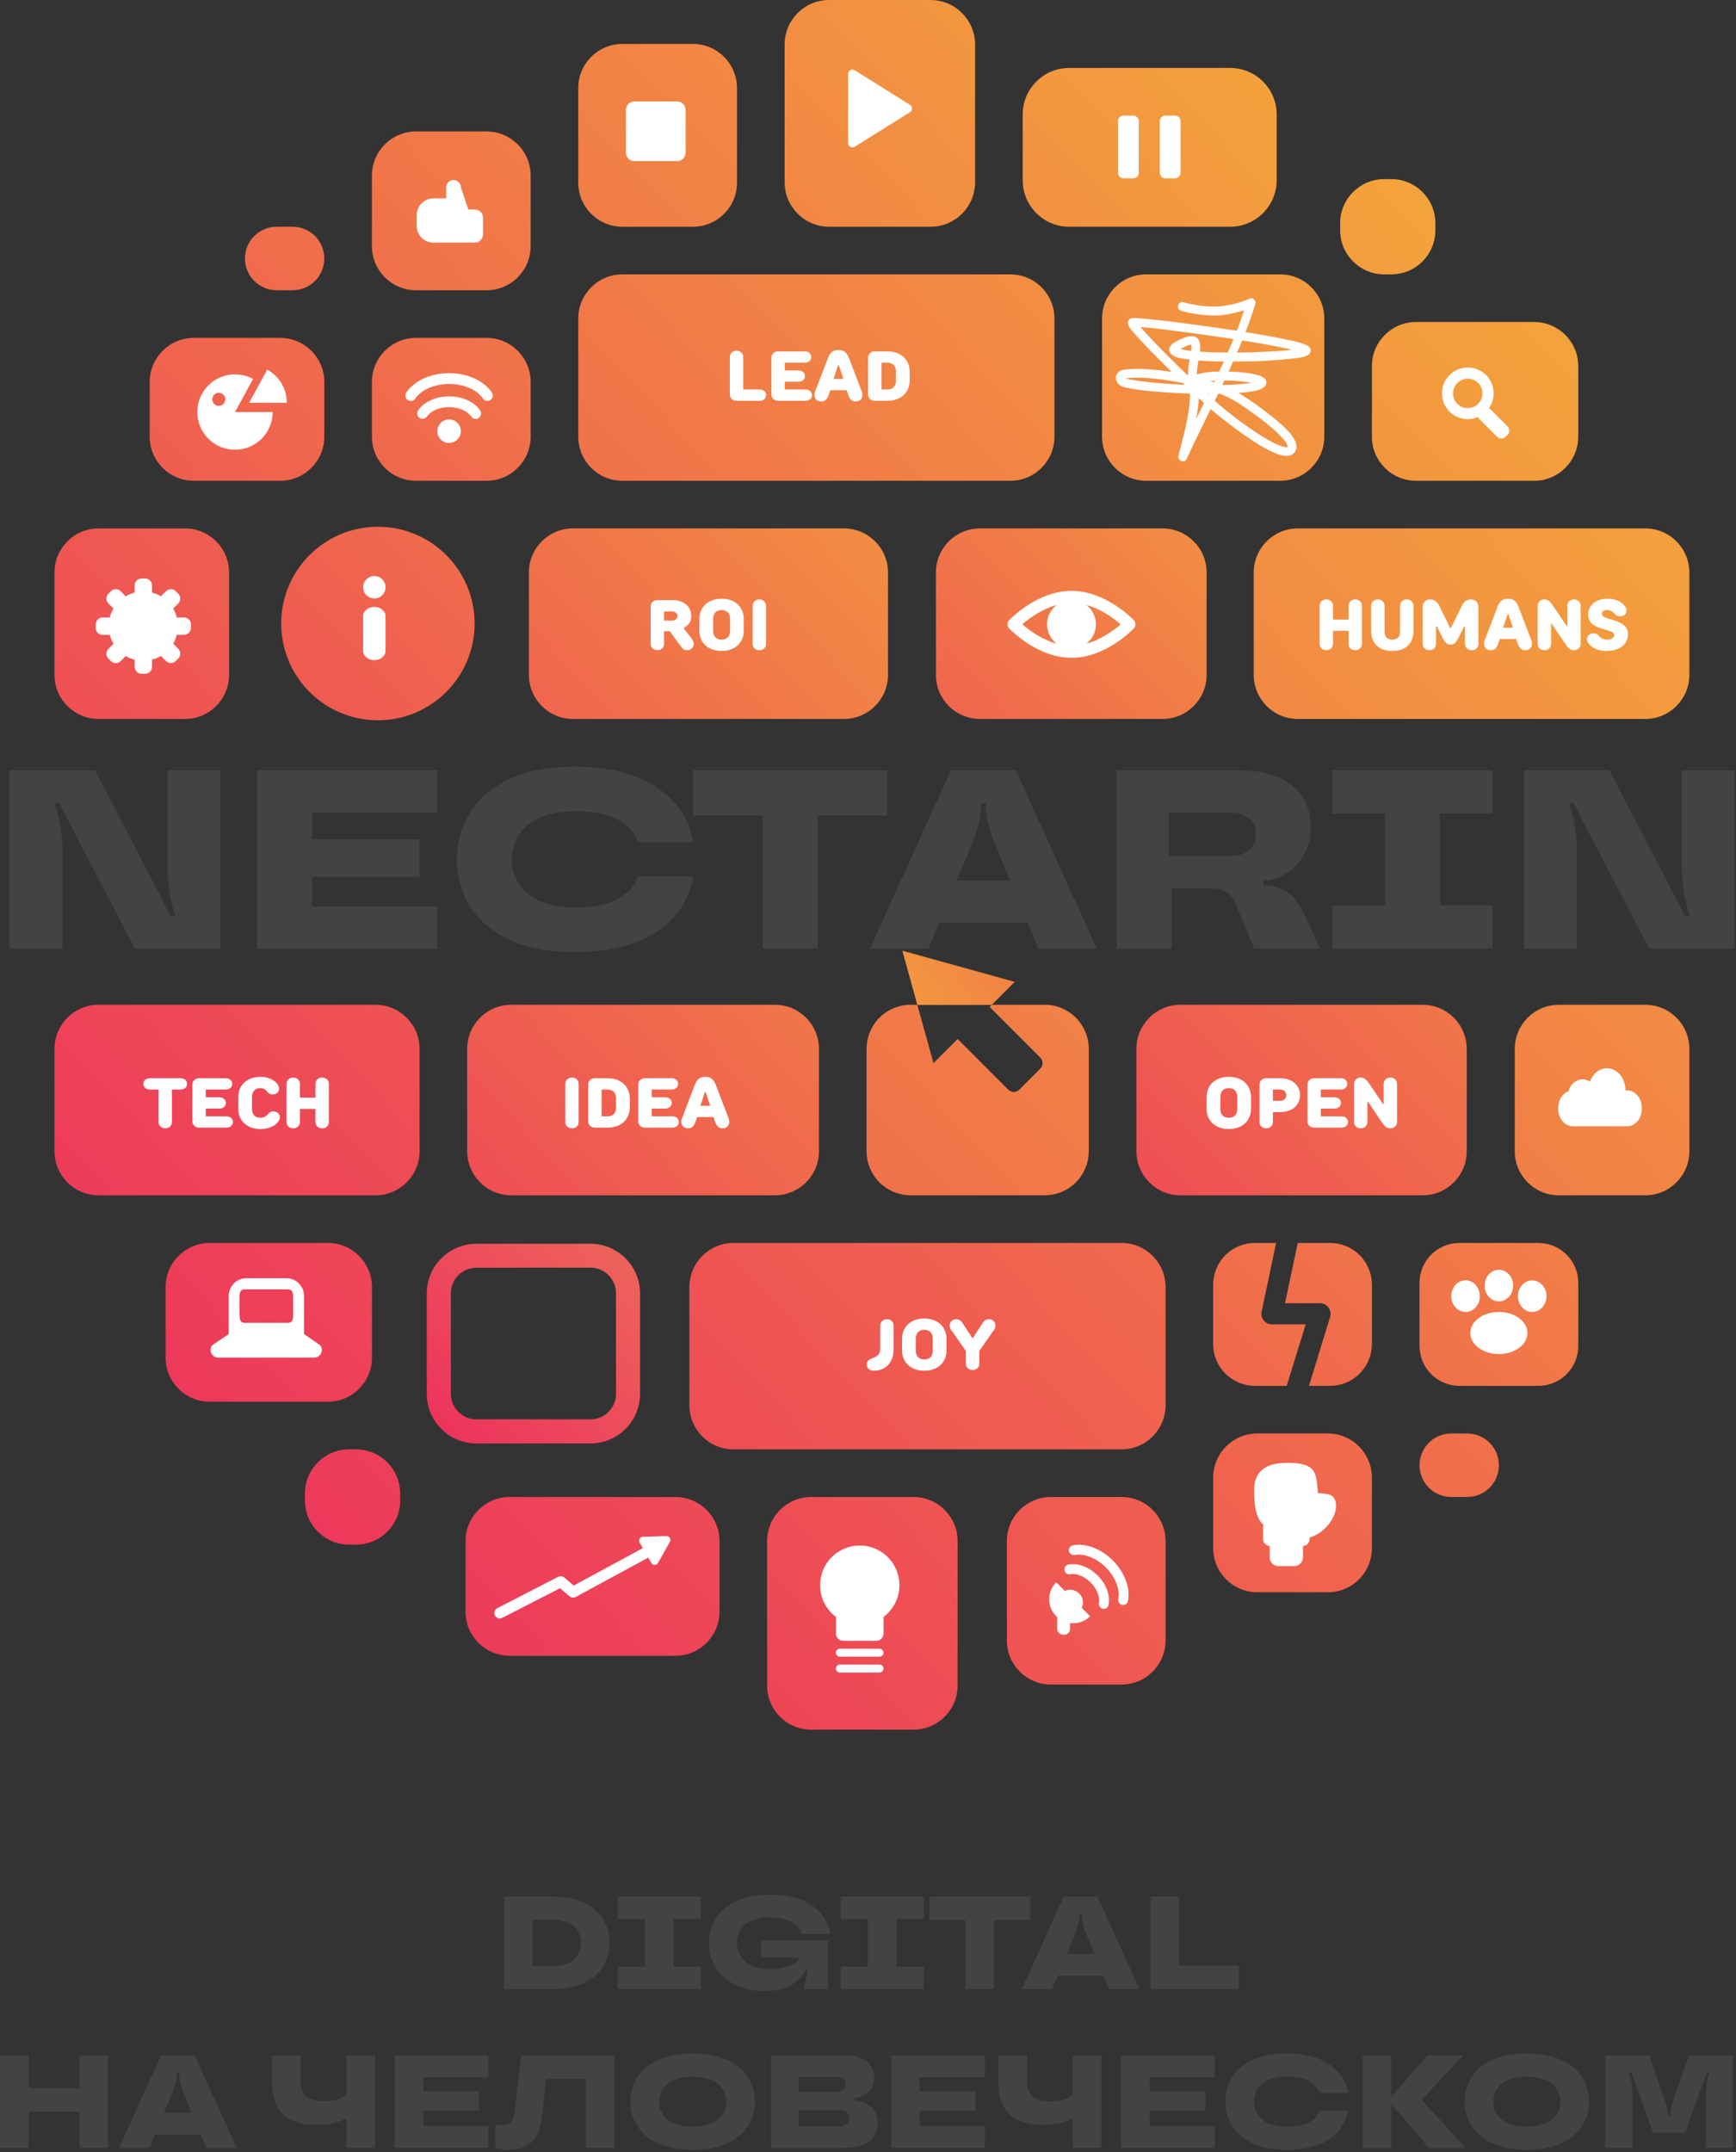 <svg width="422" height="523" viewBox="0 0 422 523" fill="none" xmlns="http://www.w3.org/2000/svg">
<rect x="0" y="0" width="422" height="523" fill="#333333" stroke="none"/>
<g clip-path="url(#clip0_1_3)">
<path d="M205.147 128.408H139.284C133.365 128.408 128.566 133.206 128.566 139.126V163.991C128.566 169.91 133.365 174.709 139.284 174.709H205.147C211.067 174.709 215.865 169.91 215.865 163.991V139.126C215.865 133.206 211.067 128.408 205.147 128.408Z" fill="url(#paint0_linear_1_3)"/>
<path d="M282.594 128.408H238.227C232.307 128.408 227.509 133.206 227.509 139.126V163.991C227.509 169.91 232.307 174.709 238.227 174.709H282.594C288.513 174.709 293.312 169.91 293.312 163.991V139.126C293.312 133.206 288.513 128.408 282.594 128.408Z" fill="url(#paint1_linear_1_3)"/>
<path d="M245.605 66.673H151.288C145.369 66.673 140.57 71.472 140.57 77.391V106.115C140.57 112.034 145.369 116.833 151.288 116.833H245.605C251.524 116.833 256.323 112.034 256.323 106.115V77.391C256.323 71.472 251.524 66.673 245.605 66.673Z" fill="url(#paint2_linear_1_3)"/>
<path d="M226.206 0H201.555C195.576 0 190.73 4.847 190.73 10.825V44.273C190.73 50.252 195.576 55.098 201.555 55.098H226.206C232.184 55.098 237.031 50.252 237.031 44.273V10.825C237.031 4.847 232.184 0 226.206 0Z" fill="url(#paint3_linear_1_3)"/>
<path d="M299.044 16.514H259.902C253.664 16.514 248.606 21.572 248.606 27.811V43.801C248.606 50.041 253.664 55.098 259.902 55.098H299.044C305.283 55.098 310.34 50.041 310.34 43.801V27.811C310.34 21.572 305.283 16.514 299.044 16.514Z" fill="url(#paint4_linear_1_3)"/>
<path d="M311.198 66.673H278.616C272.696 66.673 267.898 71.472 267.898 77.391V106.115C267.898 112.034 272.696 116.833 278.616 116.833H311.198C317.117 116.833 321.916 112.034 321.916 106.115V77.391C321.916 71.472 317.117 66.673 311.198 66.673Z" fill="url(#paint5_linear_1_3)"/>
<path d="M44.968 128.408H23.961C18.041 128.408 13.243 133.206 13.243 139.126V163.991C13.243 169.91 18.041 174.709 23.961 174.709H44.968C50.887 174.709 55.685 169.91 55.685 163.991V139.126C55.685 133.206 50.887 128.408 44.968 128.408Z" fill="url(#paint6_linear_1_3)"/>
<path d="M68.118 82.107H47.111C41.192 82.107 36.393 86.906 36.393 92.825V106.115C36.393 112.034 41.192 116.833 47.111 116.833H68.118C74.037 116.833 78.836 112.034 78.836 106.115V92.825C78.836 86.906 74.037 82.107 68.118 82.107Z" fill="url(#paint7_linear_1_3)"/>
<path d="M118.277 82.107H101.129C95.21 82.107 90.411 86.906 90.411 92.825V106.115C90.411 112.034 95.21 116.833 101.129 116.833H118.277C124.197 116.833 128.995 112.034 128.995 106.115V92.825C128.995 86.906 124.197 82.107 118.277 82.107Z" fill="url(#paint8_linear_1_3)"/>
<path d="M118.277 31.948H101.129C95.21 31.948 90.411 36.746 90.411 42.665V59.814C90.411 65.733 95.21 70.532 101.129 70.532H118.277C124.197 70.532 128.995 65.733 128.995 59.814V42.665C128.995 36.746 124.197 31.948 118.277 31.948Z" fill="url(#paint9_linear_1_3)"/>
<path d="M168.437 10.675H151.288C145.369 10.675 140.57 15.473 140.57 21.393V44.385C140.57 50.304 145.369 55.102 151.288 55.102H168.437C174.356 55.102 179.155 50.304 179.155 44.385V21.393C179.155 15.473 174.356 10.675 168.437 10.675Z" fill="url(#paint10_linear_1_3)"/>
<path d="M71.119 55.098H67.261C62.999 55.098 59.544 58.553 59.544 62.815C59.544 67.077 62.999 70.532 67.261 70.532H71.119C75.381 70.532 78.836 67.077 78.836 62.815C78.836 58.553 75.381 55.098 71.119 55.098Z" fill="url(#paint11_linear_1_3)"/>
<path d="M372.932 78.249H344.209C338.289 78.249 333.491 83.047 333.491 88.966V106.115C333.491 112.034 338.289 116.833 344.209 116.833H372.932C378.852 116.833 383.65 112.034 383.65 106.115V88.966C383.65 83.047 378.852 78.249 372.932 78.249Z" fill="url(#paint12_linear_1_3)"/>
<path d="M338.207 43.523H336.492C330.573 43.523 325.774 48.321 325.774 54.241V55.956C325.774 61.875 330.573 66.673 336.492 66.673H338.207C344.126 66.673 348.925 61.875 348.925 55.956V54.241C348.925 48.321 344.126 43.523 338.207 43.523Z" fill="url(#paint13_linear_1_3)"/>
<path d="M399.941 128.408H315.485C309.566 128.408 304.767 133.206 304.767 139.126V163.991C304.767 169.91 309.566 174.709 315.485 174.709H399.941C405.861 174.709 410.659 169.91 410.659 163.991V139.126C410.659 133.206 405.861 128.408 399.941 128.408Z" fill="url(#paint14_linear_1_3)"/>
<path d="M124.284 290.465H188.359C194.278 290.465 199.077 285.667 199.077 279.748V254.882C199.077 248.963 194.278 244.164 188.359 244.164H124.284C118.364 244.164 113.566 248.963 113.566 254.882V279.748C113.566 285.667 118.364 290.465 124.284 290.465Z" fill="url(#paint15_linear_1_3)"/>
<path d="M286.963 290.465H345.821C351.74 290.465 356.538 285.667 356.538 279.748V254.882C356.538 248.963 351.74 244.164 345.821 244.164H286.963C281.043 244.164 276.245 248.963 276.245 254.882V279.748C276.245 285.667 281.043 290.465 286.963 290.465Z" fill="url(#paint16_linear_1_3)"/>
<path d="M178.301 352.2H272.618C278.537 352.2 283.336 347.401 283.336 341.482V312.758C283.336 306.839 278.537 302.041 272.618 302.041H178.301C172.382 302.041 167.584 306.839 167.584 312.758V341.482C167.584 347.401 172.382 352.2 178.301 352.2Z" fill="url(#paint17_linear_1_3)"/>
<path d="M197.195 420.314H222.06C227.979 420.314 232.778 415.515 232.778 409.596V374.489C232.778 368.569 227.979 363.771 222.06 363.771H197.195C191.275 363.771 186.477 368.569 186.477 374.489V409.596C186.477 415.515 191.275 420.314 197.195 420.314Z" fill="url(#paint18_linear_1_3)"/>
<path d="M123.885 402.359H164.184C170.103 402.359 174.902 397.561 174.902 391.641V374.493C174.902 368.574 170.103 363.775 164.184 363.775H123.885C117.966 363.775 113.167 368.574 113.167 374.493V391.641C113.167 397.561 117.966 402.359 123.885 402.359Z" fill="url(#paint19_linear_1_3)"/>
<path d="M378.939 290.465H399.946C405.865 290.465 410.663 285.667 410.663 279.748V254.882C410.663 248.963 405.865 244.164 399.946 244.164H378.939C373.019 244.164 368.221 248.963 368.221 254.882V279.748C368.221 285.667 373.019 290.465 378.939 290.465Z" fill="url(#paint20_linear_1_3)"/>
<path d="M354.764 336.766H373.961C379.315 336.766 383.655 332.426 383.655 327.073V311.734C383.655 306.38 379.315 302.041 373.961 302.041H354.764C349.41 302.041 345.07 306.38 345.07 311.734V327.073C345.07 332.426 349.41 336.766 354.764 336.766Z" fill="url(#paint21_linear_1_3)"/>
<path d="M305.629 386.926H322.777C328.697 386.926 333.495 382.127 333.495 376.208V359.059C333.495 353.14 328.697 348.341 322.777 348.341H305.629C299.71 348.341 294.911 353.14 294.911 359.059V376.208C294.911 382.127 299.71 386.926 305.629 386.926Z" fill="url(#paint22_linear_1_3)"/>
<path d="M255.47 409.352H272.618C278.537 409.352 283.336 404.553 283.336 398.634V374.489C283.336 368.569 278.537 363.771 272.618 363.771H255.47C249.55 363.771 244.752 368.569 244.752 374.489V398.634C244.752 404.553 249.55 409.352 255.47 409.352Z" fill="url(#paint23_linear_1_3)"/>
<path d="M352.787 363.775H356.646C360.908 363.775 364.362 360.32 364.362 356.058C364.362 351.796 360.908 348.341 356.646 348.341H352.787C348.525 348.341 345.07 351.796 345.07 356.058C345.07 360.32 348.525 363.775 352.787 363.775Z" fill="url(#paint24_linear_1_3)"/>
<path d="M50.974 340.625H79.698C85.617 340.625 90.415 335.826 90.415 329.907V312.758C90.415 306.839 85.617 302.041 79.698 302.041H50.974C45.055 302.041 40.256 306.839 40.256 312.758V329.907C40.256 335.826 45.055 340.625 50.974 340.625Z" fill="url(#paint25_linear_1_3)"/>
<path d="M84.842 375.35H86.557C92.476 375.35 97.275 370.552 97.275 364.633V362.918C97.275 356.998 92.476 352.2 86.557 352.2H84.842C78.923 352.2 74.124 356.998 74.124 362.918V364.633C74.124 370.552 78.923 375.35 84.842 375.35Z" fill="url(#paint26_linear_1_3)"/>
<path d="M23.965 290.465H91.273C97.192 290.465 101.991 285.667 101.991 279.748V254.882C101.991 248.963 97.192 244.164 91.273 244.164H23.965C18.046 244.164 13.247 248.963 13.247 254.882V279.748C13.247 285.667 18.046 290.465 23.965 290.465Z" fill="url(#paint27_linear_1_3)"/>
<path d="M317.397 321.826H309.196C308.813 321.826 308.435 321.74 308.089 321.575C307.744 321.411 307.439 321.171 307.198 320.873C306.957 320.576 306.785 320.228 306.695 319.856C306.606 319.484 306.6 319.096 306.679 318.722L310.208 302.036H305.063C302.366 302.036 299.779 303.108 297.872 305.015C295.965 306.922 294.894 309.508 294.894 312.205V326.597C294.895 329.293 295.967 331.879 297.874 333.785C299.781 335.691 302.367 336.762 305.063 336.762H312.78L317.397 321.826Z" fill="url(#paint28_linear_1_3)"/>
<path d="M323.326 302.036H315.468L312.368 316.681H320.878C321.281 316.681 321.679 316.775 322.039 316.956C322.398 317.137 322.711 317.401 322.95 317.725C323.19 318.049 323.35 318.425 323.417 318.822C323.485 319.22 323.458 319.627 323.339 320.012L318.194 336.762H323.339C326.035 336.761 328.619 335.69 330.525 333.784C332.431 331.878 333.503 329.293 333.504 326.597V312.205C333.504 310.869 333.24 309.546 332.729 308.312C332.217 307.078 331.468 305.956 330.522 305.012C329.577 304.067 328.455 303.318 327.22 302.808C325.986 302.297 324.662 302.035 323.326 302.036Z" fill="url(#paint29_linear_1_3)"/>
<path d="M91.865 175.026C104.849 175.026 115.375 164.5 115.375 151.515C115.375 138.531 104.849 128.005 91.865 128.005C78.88 128.005 68.354 138.531 68.354 151.515C68.354 164.5 78.88 175.026 91.865 175.026Z" fill="url(#paint30_linear_1_3)"/>
<path d="M143.537 350.764H115.799C112.605 350.763 109.542 349.494 107.282 347.236C105.023 344.978 103.752 341.916 103.748 338.721V314.246C103.762 311.058 105.037 308.006 107.296 305.756C109.554 303.507 112.612 302.243 115.799 302.242H143.537C146.724 302.244 149.78 303.508 152.038 305.758C154.295 308.007 155.57 311.059 155.584 314.246V338.704C155.585 341.901 154.317 344.967 152.058 347.228C149.798 349.49 146.734 350.761 143.537 350.764ZM115.799 308.06C114.157 308.061 112.583 308.712 111.42 309.872C110.258 311.031 109.602 312.604 109.596 314.246V338.704C109.597 340.349 110.251 341.926 111.414 343.089C112.577 344.252 114.155 344.906 115.799 344.908H143.537C145.182 344.906 146.76 344.253 147.924 343.09C149.088 341.927 149.743 340.349 149.745 338.704V314.246C149.743 312.601 149.088 311.024 147.924 309.86C146.76 308.697 145.182 308.044 143.537 308.043L115.799 308.06Z" fill="url(#paint31_linear_1_3)"/>
<path d="M241.052 244.203L246.66 238.595L219.342 231.02L222.999 244.203H241.052Z" fill="url(#paint32_linear_1_3)"/>
<path d="M253.948 244.16H241.086L240.568 244.679L252.863 256.974C253.042 257.153 253.185 257.366 253.282 257.6C253.379 257.834 253.429 258.084 253.429 258.338C253.429 258.591 253.379 258.842 253.282 259.076C253.185 259.31 253.042 259.522 252.863 259.701L247.796 264.777C247.617 264.956 247.404 265.099 247.17 265.196C246.936 265.293 246.686 265.343 246.432 265.343C246.179 265.343 245.928 265.293 245.694 265.196C245.46 265.099 245.248 264.956 245.069 264.777L232.791 252.481L226.917 258.338L222.986 244.16H221.366C218.523 244.16 215.797 245.289 213.787 247.299C211.777 249.309 210.648 252.035 210.648 254.878V279.743C210.648 282.586 211.777 285.312 213.787 287.322C215.797 289.332 218.523 290.461 221.366 290.461H253.948C256.79 290.461 259.516 289.332 261.526 287.322C263.536 285.312 264.665 282.586 264.665 279.743V254.878C264.665 252.035 263.536 249.309 261.526 247.299C259.516 245.289 256.79 244.16 253.948 244.16Z" fill="url(#paint33_linear_1_3)"/>
<path d="M2.294 230.527V187.154H23.112L41.452 222.532H42.631C42.011 220.704 41.535 218.831 41.208 216.928C40.852 214.621 40.691 212.288 40.728 209.953V187.154H53.555V230.527H32.779L14.375 195.145H13.26C13.87 197.01 14.348 198.915 14.688 200.847C15.044 203.116 15.209 205.41 15.181 207.707V230.51L2.294 230.527Z" fill="#434343"/>
<path d="M106.321 187.154V197.443H75.844V203.947H101.995V213.07H75.844V220.259H106.321V230.549H62.459V187.154H106.321Z" fill="#434343"/>
<path d="M124.082 228.452C119.766 226.489 116.513 223.803 114.32 220.397C112.174 216.924 111.037 212.923 111.037 208.841C111.037 204.758 112.174 200.757 114.32 197.285C116.51 193.875 119.764 191.19 124.082 189.229C128.401 187.269 133.615 186.287 139.726 186.284C145.465 186.284 150.391 187.09 154.504 188.702C158.616 190.314 161.839 192.503 164.171 195.27C166.457 197.949 167.942 201.218 168.458 204.701H155.095C154.555 202.627 153.016 200.843 150.478 199.351C147.94 197.859 144.356 197.116 139.726 197.122C136.419 197.122 133.621 197.628 131.332 198.639C129.233 199.493 127.433 200.947 126.157 202.819C125.026 204.617 124.426 206.698 124.426 208.821C124.426 210.945 125.026 213.026 126.157 214.823C127.431 216.698 129.232 218.154 131.332 219.008C133.618 220.019 136.416 220.525 139.726 220.525C144.35 220.525 147.934 219.782 150.478 218.296C153.022 216.81 154.561 215.033 155.095 212.967H168.484C167.97 216.466 166.484 219.75 164.197 222.446C161.882 225.215 158.659 227.395 154.529 228.984C150.399 230.573 145.463 231.367 139.722 231.367C133.611 231.385 128.398 230.413 124.082 228.452Z" fill="#434343"/>
<path d="M198.777 230.527H185.392V198.181H168.484V187.154H215.694V198.181H198.777V230.527Z" fill="#434343"/>
<path d="M266.625 230.527H252.434L249.772 224.216H228.336L225.674 230.536H211.484L231.127 187.163H246.938L266.625 230.527ZM232.546 213.983H245.558L242.089 205.743C241.299 203.841 240.647 201.884 240.139 199.887C239.791 198.415 239.614 196.907 239.611 195.394V195.145H238.497V195.394C238.492 196.907 238.315 198.414 237.97 199.887C237.458 201.883 236.804 203.84 236.015 205.743L232.546 213.983Z" fill="#434343"/>
<path d="M320.904 230.527H304.917L300.27 219.381C299.853 218.239 299.041 217.284 297.981 216.688C296.986 216.17 295.584 215.912 293.766 215.912H284.841V230.536H271.461V187.154H300.583C306.585 187.154 311.098 188.403 314.122 190.901C317.146 193.399 318.663 196.776 318.675 201.032C318.695 203.255 318.164 205.448 317.127 207.415C316.146 209.295 314.714 210.902 312.96 212.092C311.255 213.259 309.261 213.934 307.198 214.043V215.158C309.595 215.244 311.537 215.788 313.024 216.804C314.512 217.82 315.871 219.642 317.114 222.287L320.904 230.527ZM298.907 208.033C300.973 208.033 302.554 207.558 303.648 206.609C304.194 206.131 304.625 205.535 304.91 204.867C305.194 204.199 305.324 203.476 305.29 202.751C305.318 202.026 305.185 201.305 304.901 200.638C304.617 199.971 304.189 199.375 303.648 198.892C302.556 197.921 300.976 197.435 298.907 197.435H284.099V208.028L298.907 208.033Z" fill="#434343"/>
<path d="M362.793 230.527H323.879V219.994H336.642V197.701H323.879V187.154H362.793V197.688H350.026V219.981H362.793V230.527Z" fill="#434343"/>
<path d="M370.407 230.527V187.154H391.226L409.57 222.532H410.745C410.126 220.704 409.651 218.83 409.326 216.928C408.966 214.623 408.8 212.291 408.828 209.957V187.154H421.656V230.527H400.897L382.497 195.145H381.378C382.744 199.195 383.394 203.451 383.299 207.724V230.527H370.407Z" fill="#434343"/>
<path d="M122.569 483.386V460.866H134.208C137.189 460.866 139.729 461.353 141.827 462.327C143.769 463.17 145.423 464.562 146.585 466.332C147.637 468.079 148.193 470.08 148.193 472.119C148.193 474.159 147.637 476.16 146.585 477.907C145.423 479.677 143.769 481.069 141.827 481.911C139.726 482.886 137.186 483.373 134.208 483.373L122.569 483.386ZM134.208 477.813C136.461 477.813 138.197 477.292 139.417 476.252C139.993 475.736 140.454 475.104 140.769 474.398C141.084 473.692 141.247 472.927 141.247 472.154C141.247 471.38 141.084 470.615 140.769 469.909C140.454 469.203 139.993 468.571 139.417 468.055C138.197 467.012 136.461 466.492 134.208 466.495H129.514V477.813H134.208Z" fill="#434343"/>
<path d="M170.349 483.386H150.156V477.92H156.78V466.344H150.156V460.866H170.349V466.332H163.725V477.907H170.349V483.386Z" fill="#434343"/>
<path d="M185.011 475.703V471.523H201.28V483.386H195.278L196.436 478.726H195.857C195.07 480.306 193.812 481.603 192.256 482.438C190.604 483.37 188.46 483.836 185.825 483.836C183.353 483.891 180.903 483.362 178.674 482.293C176.735 481.365 175.1 479.905 173.959 478.083C172.862 476.293 172.293 474.231 172.317 472.132C172.289 470.007 172.885 467.92 174.031 466.13C175.265 464.282 177.007 462.83 179.047 461.95C181.254 460.936 183.912 460.427 187.021 460.424C191.48 460.424 194.931 461.297 197.375 463.043C199.734 464.677 201.365 467.165 201.923 469.98H194.978C194.474 468.7 193.519 467.648 192.295 467.022C190.974 466.293 189.221 465.929 187.034 465.929C185.553 465.887 184.08 466.16 182.713 466.73C181.619 467.184 180.684 467.95 180.025 468.934C179.275 470.166 178.98 471.622 179.191 473.049C179.403 474.476 180.107 475.783 181.182 476.745C182.554 477.917 184.516 478.501 187.069 478.498C188.667 478.546 190.26 478.29 191.763 477.744C192.864 477.348 193.825 476.638 194.528 475.703H185.011Z" fill="#434343"/>
<path d="M224.559 483.386H204.367V477.92H210.991V466.344H204.367V460.866H224.559V466.332H217.936V477.907H224.559V483.386Z" fill="#434343"/>
<path d="M241.631 483.386H234.686V466.602H225.931V460.866H250.411V466.589H241.631V483.386Z" fill="#434343"/>
<path d="M276.999 483.386H269.66L268.275 480.106H257.129L255.748 483.386H248.383L258.578 460.878H266.775L276.999 483.386ZM259.315 474.812H266.067L264.267 470.524C263.859 469.536 263.52 468.521 263.255 467.485C263.076 466.722 262.983 465.941 262.981 465.157V465.028H262.402V465.157C262.4 465.941 262.31 466.722 262.132 467.485C261.864 468.521 261.525 469.536 261.116 470.524L259.315 474.812Z" fill="#434343"/>
<path d="M301.149 483.386H279.67V460.866H286.615V477.65H301.149V483.386Z" fill="#434343"/>
<path d="M19.326 507.471V499.45H26.267V521.957H19.326V513.181H6.945V521.957H0V499.45H6.945V507.458L19.326 507.471Z" fill="#434343"/>
<path d="M57.555 521.97H50.189L48.809 518.69H37.684L36.299 521.97H28.938L39.129 499.45H47.33L57.555 521.97ZM39.87 513.396H46.623L44.822 509.109C44.412 508.121 44.074 507.105 43.81 506.069C43.629 505.306 43.536 504.525 43.536 503.741V503.612H42.957V503.741C42.956 504.525 42.864 505.306 42.683 506.069C42.419 507.105 42.081 508.121 41.671 509.109L39.87 513.396Z" fill="#434343"/>
<path d="M84.208 499.45H91.153V521.957H84.208V514.789C83.216 515.329 82.15 515.719 81.044 515.947C79.662 516.222 78.255 516.351 76.847 516.332C73.246 516.332 70.56 515.464 68.791 513.726C67.022 511.988 66.138 509.373 66.138 505.88V499.45H73.083V505.88C73.083 507.447 73.528 508.626 74.42 509.417C75.312 510.209 76.71 510.606 78.613 510.609C79.714 510.631 80.812 510.506 81.88 510.236C82.723 510.013 83.514 509.625 84.208 509.096V499.45Z" fill="#434343"/>
<path d="M118.71 499.45V504.787H102.891V508.165H116.46V512.881H102.891V516.611H118.71V521.948H95.946V499.45H118.71Z" fill="#434343"/>
<path d="M120.412 521.906V516.169C120.902 516.323 121.413 516.4 121.926 516.397C122.955 516.397 123.699 516.171 124.159 515.719C124.622 515.291 124.914 514.476 125.042 513.34L126.684 499.45H149.35V521.957H142.405V505.173H132.759L131.73 514.532C131.445 517.147 130.651 519.113 129.351 520.431C128.051 521.748 126.154 522.407 123.662 522.407C122.558 522.43 121.458 522.261 120.412 521.906Z" fill="#434343"/>
<path d="M160.124 520.885C158.037 520.026 156.248 518.572 154.979 516.705C153.851 514.907 153.253 512.826 153.253 510.703C153.253 508.58 153.851 506.5 154.979 504.701C156.248 502.834 158.037 501.381 160.124 500.521C162.41 499.507 165.164 498.998 168.385 498.995C171.606 498.992 174.362 499.501 176.651 500.521C178.738 501.381 180.527 502.834 181.795 504.701C182.921 506.501 183.517 508.581 183.517 510.703C183.517 512.826 182.921 514.906 181.795 516.705C180.527 518.572 178.738 520.026 176.651 520.885C174.379 521.903 171.623 522.411 168.385 522.411C165.147 522.411 162.393 521.903 160.124 520.885ZM172.887 515.998C173.997 515.561 174.955 514.806 175.639 513.829C176.235 512.898 176.552 511.815 176.552 510.71C176.552 509.604 176.235 508.522 175.639 507.591C174.955 506.612 173.998 505.856 172.887 505.417C169.977 504.37 166.793 504.37 163.884 505.417C162.774 505.856 161.818 506.612 161.136 507.591C160.537 508.521 160.219 509.604 160.219 510.71C160.219 511.816 160.537 512.899 161.136 513.829C161.818 514.806 162.774 515.561 163.884 515.998C166.793 517.05 169.978 517.05 172.887 515.998Z" fill="#434343"/>
<path d="M207.711 510.459C209.534 510.608 210.928 511.159 211.891 512.114C212.376 512.606 212.754 513.193 213.003 513.837C213.251 514.482 213.365 515.171 213.336 515.861C213.336 519.934 210.528 521.97 204.912 521.97H187.42V499.45H205.074C207.581 499.45 209.452 499.933 210.686 500.899C211.213 501.337 211.647 501.876 211.962 502.484C212.278 503.092 212.469 503.757 212.524 504.44C212.579 505.123 212.497 505.81 212.283 506.46C212.069 507.111 211.728 507.713 211.278 508.23C210.441 509.11 209.252 509.624 207.711 509.773V510.459ZM194.108 504.706V508.273H203.304C203.914 508.318 204.521 508.148 205.019 507.792C205.21 507.631 205.362 507.429 205.462 507.2C205.562 506.971 205.609 506.722 205.597 506.472C205.607 506.227 205.56 505.984 205.459 505.761C205.359 505.538 205.208 505.341 205.019 505.186C204.516 504.842 203.911 504.678 203.304 504.723L194.108 504.706ZM203.968 516.71C204.621 516.758 205.271 516.576 205.803 516.195C206.006 516.021 206.166 515.804 206.272 515.558C206.377 515.313 206.425 515.047 206.412 514.78C206.427 514.509 206.38 514.237 206.275 513.986C206.17 513.735 206.008 513.511 205.803 513.331C205.271 512.95 204.621 512.768 203.968 512.817H194.108V516.71H203.968Z" fill="#434343"/>
<path d="M239.414 499.45V504.787H223.595V508.165H237.164V512.881H223.595V516.611H239.414V521.948H216.65V499.45H239.414Z" fill="#434343"/>
<path d="M260.764 499.45H267.709V521.957H260.764V514.789C259.771 515.33 258.704 515.72 257.596 515.947C256.214 516.222 254.808 516.352 253.399 516.332C249.798 516.332 247.114 515.464 245.348 513.726C243.581 511.988 242.697 509.373 242.694 505.88V499.45H249.639V505.88C249.639 507.447 250.084 508.626 250.972 509.417C251.861 510.209 253.26 510.606 255.169 510.609C256.269 510.632 257.366 510.506 258.432 510.236C259.277 510.013 260.069 509.625 260.764 509.096V499.45Z" fill="#434343"/>
<path d="M295.263 499.45V504.787H279.443V508.165H293.012V512.881H279.443V516.611H295.263V521.948H272.498V499.45H295.263Z" fill="#434343"/>
<path d="M304.639 520.885C302.578 520.016 300.816 518.563 299.571 516.705C298.457 514.902 297.866 512.823 297.866 510.703C297.866 508.583 298.457 506.505 299.571 504.701C300.816 502.844 302.578 501.391 304.639 500.521C306.876 499.507 309.582 498.998 312.754 498.995C315.367 498.933 317.968 499.359 320.424 500.251C322.356 500.948 324.081 502.12 325.44 503.66C326.629 505.046 327.403 506.74 327.673 508.547H320.728C320.442 507.475 319.645 506.553 318.336 505.782C317.027 505.01 315.169 504.624 312.763 504.624C311.272 504.582 309.789 504.85 308.407 505.409C307.319 505.855 306.386 506.61 305.723 507.582C305.135 508.516 304.823 509.597 304.823 510.701C304.823 511.805 305.135 512.886 305.723 513.82C306.386 514.79 307.319 515.545 308.407 515.989C309.789 516.55 311.272 516.819 312.763 516.778C315.163 516.778 317.021 516.392 318.336 515.621C319.651 514.849 320.448 513.927 320.728 512.855H327.673C327.408 514.669 326.64 516.373 325.457 517.773C324.104 519.315 322.376 520.483 320.441 521.164C317.976 522.044 315.371 522.464 312.754 522.403C309.582 522.414 306.876 521.908 304.639 520.885Z" fill="#434343"/>
<path d="M345.585 510.266L356.303 521.97H347.351L338.19 511.252V521.97H331.244V499.45H338.19V509.546L347 499.45H355.681L345.585 510.266Z" fill="#434343"/>
<path d="M362.883 520.885C360.796 520.026 359.007 518.572 357.739 516.705C356.611 514.907 356.012 512.826 356.012 510.703C356.012 508.58 356.611 506.5 357.739 504.701C359.007 502.834 360.796 501.381 362.883 500.521C365.156 499.507 367.909 498.998 371.145 498.995C374.38 498.992 377.135 499.501 379.41 500.521C381.497 501.381 383.286 502.834 384.555 504.701C385.68 506.501 386.277 508.581 386.277 510.703C386.277 512.826 385.68 514.906 384.555 516.705C383.286 518.572 381.497 520.026 379.41 520.885C377.138 521.903 374.383 522.411 371.145 522.411C367.906 522.411 365.153 521.903 362.883 520.885ZM375.646 515.998C376.756 515.562 377.712 514.807 378.394 513.829C378.993 512.899 379.311 511.816 379.311 510.71C379.311 509.604 378.993 508.521 378.394 507.591C377.713 506.611 376.757 505.855 375.646 505.417C372.737 504.37 369.553 504.37 366.643 505.417C365.533 505.856 364.578 506.612 363.895 507.591C363.296 508.521 362.978 509.604 362.978 510.71C362.978 511.816 363.296 512.899 363.895 513.829C364.578 514.806 365.534 515.561 366.643 515.998C369.552 517.05 372.737 517.05 375.646 515.998Z" fill="#434343"/>
<path d="M390.18 521.97V499.45H400.897L404.726 510.48C405.091 511.552 405.328 512.663 405.433 513.79V514.112H406.012V513.79C406.117 512.663 406.354 511.552 406.719 510.48L410.543 499.45H421.283V521.957H414.65V510.673C414.634 509.33 414.704 507.987 414.86 506.652C414.995 505.621 415.204 504.601 415.486 503.6H414.908L409.634 518.262H401.853L396.58 503.6H396.001C396.298 504.615 396.519 505.651 396.662 506.699C396.814 508.018 396.883 509.346 396.867 510.673V521.957L390.18 521.97Z" fill="#434343"/>
<path d="M275.615 150.709C275.34 150.418 268.777 143.58 260.464 143.58C252.151 143.58 245.588 150.418 245.313 150.709C245.057 150.981 244.915 151.34 244.915 151.713C244.915 152.086 245.057 152.445 245.313 152.716C245.588 153.007 252.147 159.85 260.464 159.85C268.781 159.85 275.34 152.99 275.615 152.716C275.871 152.445 276.013 152.086 276.013 151.713C276.013 151.34 275.871 150.981 275.615 150.709ZM256.846 147.014C256.125 147.567 255.542 148.279 255.14 149.093C254.739 149.908 254.53 150.804 254.53 151.713C254.53 152.621 254.739 153.517 255.14 154.332C255.542 155.147 256.125 155.858 256.846 156.411C253.133 155.382 250.059 153.055 248.516 151.696C250.059 150.371 253.133 148.043 256.846 147.014ZM264.087 156.411C264.807 155.858 265.39 155.147 265.792 154.332C266.194 153.517 266.402 152.621 266.402 151.713C266.402 150.804 266.194 149.908 265.792 149.093C265.39 148.279 264.807 147.567 264.087 147.014C267.799 148.043 270.869 150.371 272.417 151.73C270.865 153.05 267.795 155.382 264.087 156.411Z" fill="white"/>
<path d="M364.358 318.812C360.525 318.812 357.413 321.101 357.413 323.931C357.413 326.76 360.525 329.045 364.358 329.045C368.191 329.045 371.303 326.756 371.303 323.931C371.303 321.105 368.195 318.812 364.358 318.812Z" fill="white"/>
<path d="M359.728 314.975C359.728 312.831 358.176 311.116 356.256 311.116C354.335 311.116 352.783 312.831 352.783 314.975C352.783 317.118 354.339 318.812 356.256 318.812C358.172 318.812 359.728 317.093 359.728 314.975Z" fill="white"/>
<path d="M372.461 318.812C374.379 318.812 375.933 317.094 375.933 314.975C375.933 312.856 374.379 311.138 372.461 311.138C370.543 311.138 368.988 312.856 368.988 314.975C368.988 317.094 370.543 318.812 372.461 318.812Z" fill="white"/>
<path d="M364.358 316.252C366.279 316.252 367.831 314.538 367.831 312.415C367.831 310.293 366.279 308.557 364.358 308.557C362.438 308.557 360.886 310.272 360.886 312.415C360.886 314.559 362.442 316.252 364.358 316.252Z" fill="white"/>
<path d="M323.956 363.638C323.352 363.038 321.333 362.811 320.364 362.849C319.956 358.322 320.364 355.471 312.981 355.471C308.077 355.471 304.861 357.207 304.861 362.112C304.861 364.907 305.093 368.894 307.112 370.523C307.061 370.683 307.034 370.849 307.031 371.016V373.966C307.032 374.406 307.199 374.83 307.498 375.152C307.798 375.475 308.208 375.673 308.647 375.706V378.446C308.647 379.007 308.87 379.545 309.266 379.942C309.662 380.339 310.2 380.562 310.761 380.564H314.619C314.897 380.564 315.172 380.509 315.429 380.402C315.686 380.296 315.92 380.14 316.117 379.943C316.313 379.747 316.469 379.513 316.576 379.256C316.682 378.999 316.737 378.724 316.737 378.446V375.706C317.175 375.672 317.584 375.473 317.883 375.151C318.182 374.828 318.348 374.405 318.349 373.966V373.644C319.812 373.184 321.137 372.368 322.207 371.269C324.771 368.692 325.568 365.263 323.956 363.638Z" fill="white"/>
<path d="M218.643 385.211C218.643 383.567 218.223 381.95 217.422 380.513C216.622 379.077 215.467 377.87 214.068 377.005C212.67 376.141 211.073 375.648 209.431 375.574C207.788 375.501 206.154 375.848 204.683 376.583C203.213 377.318 201.954 378.417 201.028 379.776C200.102 381.134 199.538 382.707 199.39 384.344C199.242 385.982 199.516 387.63 200.184 389.132C200.853 390.635 201.894 391.941 203.21 392.928V396.932C203.21 397.168 203.256 397.401 203.346 397.619C203.437 397.837 203.569 398.035 203.736 398.202C203.903 398.369 204.101 398.501 204.318 398.591C204.536 398.682 204.77 398.728 205.006 398.728H212.989C213.465 398.727 213.921 398.537 214.257 398.201C214.594 397.864 214.784 397.408 214.785 396.932V392.915C215.983 392.019 216.955 390.856 217.625 389.519C218.294 388.181 218.643 386.706 218.643 385.211Z" fill="white"/>
<path d="M213.799 400.644H204.153C203.897 400.644 203.652 400.746 203.471 400.927C203.29 401.108 203.188 401.353 203.188 401.609C203.188 401.865 203.29 402.11 203.471 402.291C203.652 402.472 203.897 402.574 204.153 402.574H213.799C214.055 402.574 214.3 402.472 214.481 402.291C214.662 402.11 214.763 401.865 214.763 401.609C214.763 401.353 214.662 401.108 214.481 400.927C214.3 400.746 214.055 400.644 213.799 400.644Z" fill="white"/>
<path d="M213.799 404.503H204.153C203.897 404.503 203.652 404.604 203.471 404.785C203.29 404.966 203.188 405.212 203.188 405.467C203.188 405.723 203.29 405.969 203.471 406.149C203.652 406.33 203.897 406.432 204.153 406.432H213.799C214.055 406.432 214.3 406.33 214.481 406.149C214.662 405.969 214.763 405.723 214.763 405.467C214.763 405.212 214.662 404.966 214.481 404.785C214.3 404.604 214.055 404.503 213.799 404.503Z" fill="white"/>
<path d="M121.866 393.241C121.549 393.33 121.21 393.298 120.914 393.152C120.619 393.006 120.389 392.755 120.268 392.448C120.148 392.142 120.145 391.801 120.261 391.493C120.377 391.185 120.604 390.93 120.897 390.78L135.692 383.17C135.926 383.051 136.191 383.003 136.453 383.034C136.714 383.064 136.961 383.171 137.162 383.342L139.451 385.292L156.287 376.182C156.44 376.098 156.609 376.044 156.783 376.025C156.957 376.006 157.133 376.021 157.301 376.07C157.47 376.118 157.627 376.2 157.763 376.309C157.9 376.419 158.014 376.554 158.098 376.707C158.183 376.861 158.236 377.029 158.255 377.203C158.275 377.377 158.26 377.553 158.211 377.722C158.162 377.89 158.081 378.047 157.971 378.184C157.862 378.32 157.727 378.434 157.573 378.519L139.936 388.066C139.7 388.193 139.43 388.246 139.163 388.218C138.896 388.19 138.644 388.081 138.44 387.907L136.133 385.944L122.11 393.129C122.033 393.174 121.951 393.212 121.866 393.241Z" fill="white"/>
<path d="M155.464 374.819L158.332 379.8C158.414 379.945 158.533 380.065 158.676 380.149C158.82 380.232 158.983 380.276 159.149 380.276C159.315 380.276 159.478 380.232 159.621 380.149C159.765 380.065 159.883 379.945 159.965 379.8L162.842 374.656C162.923 374.51 162.963 374.346 162.959 374.179C162.956 374.013 162.908 373.85 162.82 373.709C162.733 373.567 162.61 373.451 162.463 373.372C162.316 373.294 162.151 373.256 161.985 373.263L156.244 373.447C156.087 373.456 155.935 373.503 155.802 373.586C155.668 373.669 155.558 373.784 155.48 373.92C155.402 374.057 155.36 374.21 155.357 374.367C155.355 374.524 155.391 374.68 155.464 374.819Z" fill="white"/>
<path d="M115.405 50.901H113.84L112.048 45.529C112.048 45.055 111.86 44.599 111.525 44.264C111.19 43.928 110.735 43.738 110.261 43.737C110.025 43.737 109.791 43.783 109.573 43.872C109.355 43.962 109.157 44.094 108.991 44.261C108.824 44.427 108.691 44.625 108.601 44.843C108.511 45.06 108.464 45.294 108.464 45.529V48.213H105.36C104.284 48.213 103.251 48.641 102.49 49.402C101.728 50.163 101.3 51.196 101.3 52.273V54.901C101.3 55.434 101.405 55.962 101.61 56.454C101.814 56.946 102.113 57.394 102.49 57.77C102.867 58.147 103.314 58.446 103.807 58.649C104.3 58.853 104.827 58.957 105.36 58.956H115.401C115.666 58.957 115.928 58.905 116.173 58.804C116.417 58.703 116.64 58.555 116.827 58.368C117.014 58.18 117.162 57.958 117.263 57.713C117.365 57.469 117.416 57.206 117.416 56.942V52.916C117.416 52.382 117.204 51.87 116.827 51.493C116.45 51.115 115.939 50.902 115.405 50.901Z" fill="white"/>
<path d="M44.736 150.049H42.995C42.799 149.287 42.496 148.557 42.095 147.88L43.33 146.65C43.645 146.334 43.822 145.906 43.822 145.46C43.822 145.014 43.645 144.586 43.33 144.27L42.73 143.67C42.414 143.355 41.986 143.178 41.54 143.178C41.094 143.178 40.666 143.355 40.35 143.67L39.12 144.905C38.443 144.504 37.713 144.201 36.951 144.004V142.264C36.951 141.817 36.773 141.388 36.457 141.072C36.141 140.757 35.713 140.579 35.266 140.579H34.408C34.187 140.579 33.968 140.623 33.764 140.707C33.56 140.792 33.375 140.916 33.219 141.073C33.062 141.229 32.939 141.415 32.855 141.619C32.77 141.824 32.727 142.043 32.728 142.264V144.004C31.969 144.203 31.242 144.506 30.567 144.905L29.337 143.67C29.021 143.355 28.593 143.178 28.147 143.178C27.701 143.178 27.273 143.355 26.957 143.67L26.361 144.27C26.204 144.426 26.08 144.611 25.995 144.816C25.91 145.02 25.866 145.239 25.866 145.46C25.866 145.681 25.91 145.9 25.995 146.104C26.08 146.308 26.204 146.494 26.361 146.65L27.592 147.88C27.191 148.557 26.888 149.287 26.692 150.049H24.951C24.73 150.049 24.511 150.093 24.307 150.178C24.103 150.262 23.917 150.386 23.761 150.543C23.605 150.7 23.481 150.885 23.397 151.09C23.313 151.294 23.27 151.513 23.27 151.734V152.592C23.27 152.812 23.313 153.031 23.397 153.235C23.482 153.439 23.605 153.625 23.761 153.781C23.918 153.937 24.103 154.061 24.307 154.145C24.511 154.23 24.73 154.273 24.951 154.272H26.692C26.888 155.034 27.191 155.764 27.592 156.441L26.361 157.676C26.204 157.832 26.08 158.017 25.995 158.221C25.91 158.426 25.866 158.645 25.866 158.866C25.866 159.087 25.91 159.306 25.995 159.51C26.08 159.714 26.204 159.9 26.361 160.055L26.957 160.651C27.273 160.966 27.701 161.143 28.147 161.143C28.593 161.143 29.021 160.966 29.337 160.651L30.567 159.421C31.246 159.821 31.978 160.124 32.741 160.321V162.053C32.74 162.274 32.783 162.493 32.867 162.697C32.952 162.901 33.075 163.087 33.232 163.243C33.388 163.399 33.573 163.523 33.778 163.607C33.982 163.691 34.2 163.734 34.421 163.734H35.279C35.723 163.731 36.148 163.553 36.462 163.239C36.775 162.924 36.951 162.497 36.951 162.053V160.295C37.713 160.099 38.443 159.796 39.12 159.395L40.35 160.626C40.666 160.941 41.094 161.117 41.54 161.117C41.986 161.117 42.414 160.941 42.73 160.626L43.33 160.03C43.645 159.714 43.822 159.286 43.822 158.84C43.822 158.394 43.645 157.966 43.33 157.65L42.095 156.416C42.496 155.739 42.799 155.008 42.995 154.246H44.736C44.957 154.247 45.176 154.204 45.38 154.12C45.585 154.035 45.771 153.912 45.927 153.756C46.084 153.6 46.208 153.414 46.293 153.21C46.377 153.006 46.421 152.787 46.421 152.566V151.708C46.414 151.266 46.234 150.844 45.919 150.534C45.603 150.223 45.178 150.049 44.736 150.049Z" fill="white"/>
<path d="M69.722 97.866C69.722 96.221 69.279 94.606 68.439 93.19C67.6 91.775 66.394 90.612 64.95 89.824L60.564 97.866H69.722Z" fill="white"/>
<path d="M366.472 103.633L362.185 99.346C362.117 99.276 362.043 99.214 361.962 99.161C362.825 97.915 363.208 96.399 363.041 94.892C362.873 93.385 362.167 91.99 361.051 90.963C359.936 89.937 358.487 89.349 356.971 89.307C355.456 89.265 353.977 89.773 352.806 90.737C351.636 91.7 350.854 93.054 350.604 94.55C350.354 96.045 350.653 97.58 351.446 98.872C352.239 100.163 353.473 101.125 354.92 101.578C356.366 102.032 357.928 101.947 359.317 101.339C359.386 101.542 359.502 101.725 359.655 101.875L363.942 106.162C364.212 106.429 364.576 106.579 364.956 106.579C365.336 106.579 365.7 106.429 365.97 106.162L366.476 105.656C366.744 105.387 366.893 105.023 366.893 104.643C366.892 104.264 366.74 103.9 366.472 103.633ZM353.207 95.603C353.207 94.895 353.417 94.203 353.811 93.614C354.204 93.025 354.763 92.567 355.417 92.296C356.071 92.025 356.791 91.954 357.486 92.092C358.18 92.23 358.818 92.571 359.318 93.072C359.819 93.572 360.16 94.21 360.298 94.904C360.436 95.599 360.365 96.319 360.094 96.973C359.823 97.627 359.365 98.186 358.776 98.579C358.187 98.973 357.495 99.183 356.787 99.183C355.838 99.183 354.927 98.805 354.256 98.134C353.585 97.463 353.207 96.552 353.207 95.603Z" fill="white"/>
<path d="M206.163 34.79V17.959C206.164 17.772 206.215 17.589 206.31 17.428C206.406 17.268 206.542 17.136 206.705 17.045C206.868 16.955 207.053 16.91 207.239 16.914C207.426 16.919 207.608 16.973 207.767 17.071L221.215 25.487C221.366 25.581 221.49 25.712 221.576 25.867C221.663 26.022 221.708 26.197 221.708 26.374C221.708 26.552 221.663 26.727 221.576 26.882C221.49 27.037 221.366 27.168 221.215 27.262L207.754 35.677C207.596 35.774 207.415 35.827 207.23 35.83C207.044 35.834 206.862 35.788 206.7 35.698C206.538 35.608 206.403 35.476 206.309 35.316C206.215 35.157 206.164 34.975 206.163 34.79Z" fill="white"/>
<path d="M285.707 28.089H283.212C282.848 28.113 282.509 28.28 282.268 28.553C282.028 28.826 281.904 29.183 281.925 29.547V41.881C281.905 42.244 282.029 42.6 282.27 42.872C282.511 43.144 282.849 43.31 283.212 43.334H285.707C286.069 43.31 286.407 43.144 286.648 42.872C286.889 42.6 287.013 42.244 286.993 41.881V29.547C287.014 29.183 286.891 28.826 286.65 28.553C286.409 28.28 286.07 28.113 285.707 28.089Z" fill="white"/>
<path d="M275.546 28.089H273.051C272.688 28.113 272.349 28.28 272.108 28.553C271.867 28.826 271.744 29.183 271.765 29.547V41.881C271.745 42.244 271.869 42.6 272.109 42.872C272.35 43.144 272.689 43.31 273.051 43.334H275.546C275.909 43.31 276.247 43.144 276.488 42.872C276.728 42.6 276.852 42.244 276.832 41.881V29.547C276.853 29.183 276.73 28.826 276.489 28.553C276.248 28.28 275.909 28.113 275.546 28.089Z" fill="white"/>
<path d="M164.604 24.655H154.199C153.065 24.655 152.146 25.575 152.146 26.709V37.114C152.146 38.248 153.065 39.167 154.199 39.167H164.604C165.738 39.167 166.658 38.248 166.658 37.114V26.709C166.658 25.575 165.738 24.655 164.604 24.655Z" fill="white"/>
<path d="M109.167 96.319C105.952 96.319 103.058 97.635 101.618 99.749C101.431 100.036 101.364 100.386 101.432 100.722C101.5 101.058 101.697 101.355 101.981 101.547C102.264 101.74 102.612 101.814 102.95 101.754C103.288 101.693 103.588 101.503 103.787 101.223C104.73 99.834 106.844 98.934 109.167 98.934C111.491 98.934 113.604 99.834 114.548 101.223C114.669 101.4 114.831 101.546 115.021 101.646C115.211 101.746 115.422 101.798 115.637 101.798C115.898 101.798 116.154 101.719 116.37 101.57C116.657 101.375 116.855 101.073 116.92 100.731C116.986 100.39 116.912 100.036 116.717 99.749C115.281 97.635 112.387 96.319 109.167 96.319Z" fill="white"/>
<path d="M119.555 95.371C117.587 92.482 113.609 90.681 109.167 90.681C104.726 90.681 100.747 92.482 98.784 95.371C98.683 95.514 98.611 95.675 98.573 95.845C98.534 96.016 98.531 96.192 98.561 96.364C98.592 96.536 98.657 96.7 98.752 96.846C98.847 96.993 98.971 97.119 99.115 97.217C99.26 97.315 99.422 97.383 99.593 97.418C99.764 97.452 99.941 97.452 100.112 97.418C100.283 97.383 100.446 97.315 100.59 97.217C100.735 97.119 100.858 96.993 100.953 96.846C102.415 94.703 105.639 93.305 109.167 93.305C112.696 93.305 115.924 94.694 117.381 96.846C117.577 97.134 117.879 97.333 118.221 97.399C118.563 97.464 118.917 97.391 119.206 97.195C119.494 97 119.693 96.698 119.758 96.356C119.824 96.014 119.751 95.659 119.555 95.371Z" fill="white"/>
<path d="M109.167 101.922C108.602 101.923 108.049 102.091 107.58 102.406C107.11 102.721 106.744 103.168 106.528 103.69C106.313 104.213 106.257 104.788 106.368 105.342C106.478 105.896 106.751 106.406 107.151 106.805C107.551 107.205 108.061 107.476 108.615 107.586C109.17 107.696 109.745 107.64 110.267 107.423C110.789 107.206 111.235 106.84 111.549 106.37C111.863 105.9 112.031 105.347 112.031 104.782C112.031 104.406 111.957 104.033 111.813 103.686C111.669 103.339 111.458 103.024 111.192 102.758C110.926 102.492 110.61 102.282 110.263 102.138C109.915 101.995 109.543 101.921 109.167 101.922Z" fill="white"/>
<path d="M90.994 147.477C89.489 147.477 88.267 148.484 88.267 149.728V158.165C88.267 159.408 89.489 160.416 90.994 160.416C92.495 160.416 93.716 159.408 93.716 158.165V149.723C93.716 148.48 92.495 147.477 90.994 147.477Z" fill="white"/>
<path d="M90.994 145.432C91.534 145.432 92.061 145.272 92.509 144.972C92.958 144.672 93.307 144.246 93.514 143.748C93.72 143.249 93.774 142.701 93.668 142.172C93.562 141.643 93.302 141.157 92.921 140.776C92.539 140.395 92.053 140.135 91.523 140.031C90.994 139.926 90.446 139.981 89.948 140.188C89.45 140.395 89.024 140.745 88.725 141.194C88.426 141.643 88.267 142.17 88.268 142.71C88.269 143.432 88.556 144.125 89.068 144.635C89.579 145.145 90.272 145.432 90.994 145.432Z" fill="white"/>
<path d="M395.538 264.966H395.135C395.135 261.999 393.116 259.594 390.621 259.594C388.765 259.594 387.191 260.927 386.48 262.831C385.952 262.476 385.332 262.285 384.696 262.282C383.11 262.282 381.76 263.482 381.267 265.163C379.83 265.703 378.789 267.306 378.789 269.188V269.476C378.789 271.808 380.375 273.694 382.334 273.694H395.556C397.515 273.694 399.101 271.808 399.101 269.476V269.188C399.084 266.856 397.498 264.966 395.538 264.966Z" fill="white"/>
<path d="M259.727 380.186C259.572 380.214 259.424 380.273 259.291 380.358C259.158 380.444 259.044 380.554 258.954 380.684C258.865 380.813 258.801 380.959 258.768 381.113C258.734 381.267 258.732 381.427 258.76 381.582C258.788 381.737 258.847 381.885 258.932 382.017C259.017 382.15 259.128 382.264 259.257 382.354C259.387 382.444 259.533 382.507 259.687 382.541C259.841 382.574 260 382.577 260.155 382.548C261.669 382.257 263.619 383.046 265.124 384.555C266.629 386.064 267.422 388.015 267.131 389.524C267.094 389.717 267.105 389.916 267.163 390.103C267.221 390.291 267.325 390.462 267.465 390.6C267.633 390.771 267.85 390.886 268.087 390.93C268.241 390.96 268.401 390.959 268.555 390.927C268.71 390.895 268.856 390.834 268.987 390.745C269.117 390.657 269.229 390.544 269.316 390.412C269.403 390.28 269.463 390.133 269.493 389.978C269.921 387.667 268.914 384.941 266.826 382.853C264.738 380.765 262.033 379.745 259.727 380.186Z" fill="white"/>
<path d="M270.517 379.2C267.641 376.319 263.894 374.913 260.743 375.509C260.444 375.584 260.186 375.771 260.021 376.03C259.855 376.29 259.796 376.603 259.854 376.905C259.912 377.207 260.083 377.475 260.333 377.655C260.583 377.835 260.892 377.912 261.197 377.871C263.538 377.442 266.53 378.613 268.82 380.902C271.109 383.191 272.297 386.18 271.846 388.52C271.806 388.679 271.799 388.845 271.825 389.007C271.852 389.169 271.91 389.323 271.999 389.462C272.087 389.6 272.202 389.719 272.338 389.811C272.473 389.903 272.626 389.966 272.787 389.997C272.948 390.028 273.114 390.026 273.274 389.991C273.434 389.956 273.585 389.888 273.718 389.792C273.851 389.697 273.963 389.575 274.048 389.434C274.132 389.294 274.187 389.137 274.209 388.975C274.805 385.841 273.381 382.081 270.517 379.2Z" fill="white"/>
<path d="M263.251 389.434C263.252 388.911 263.121 388.397 262.871 387.938C262.622 387.479 262.261 387.09 261.822 386.806C261.383 386.523 260.88 386.354 260.359 386.316C259.837 386.278 259.315 386.371 258.839 386.587L256.747 384.495C256.205 385.036 255.774 385.68 255.481 386.388C255.187 387.096 255.036 387.855 255.036 388.621C255.036 389.388 255.187 390.147 255.481 390.855C255.774 391.563 256.205 392.206 256.747 392.747C256.829 392.833 256.914 392.91 257 392.988V395.796C257 396.18 257.153 396.549 257.424 396.82C257.696 397.092 258.065 397.245 258.449 397.245H258.672C258.863 397.245 259.052 397.208 259.228 397.136C259.404 397.063 259.564 396.956 259.699 396.822C259.834 396.687 259.942 396.527 260.015 396.351C260.088 396.175 260.125 395.986 260.125 395.796V394.415C261.012 394.531 261.913 394.441 262.759 394.152C263.605 393.864 264.373 393.385 265.004 392.752L262.972 390.724C263.155 390.318 263.25 389.879 263.251 389.434Z" fill="white"/>
<path d="M77.833 326.906L77.803 326.88L73.901 324.179V314.958C73.919 313.826 73.487 312.733 72.702 311.918C71.916 311.102 70.84 310.631 69.709 310.606H59.797C58.665 310.631 57.589 311.102 56.803 311.918C56.018 312.733 55.587 313.826 55.604 314.958V323.896C55.604 323.991 55.604 324.085 55.604 324.175L51.617 326.88L51.587 326.906C51.375 327.176 51.242 327.499 51.203 327.84C51.164 328.181 51.221 328.526 51.366 328.837C51.511 329.148 51.74 329.413 52.026 329.601C52.313 329.79 52.646 329.896 52.989 329.907H76.431C76.774 329.896 77.107 329.79 77.394 329.601C77.68 329.413 77.909 329.148 78.054 328.837C78.199 328.526 78.255 328.181 78.216 327.84C78.177 327.499 78.044 327.176 77.833 326.906ZM58.219 315.819C58.219 314.439 58.193 313.32 59.505 313.32H69.962C71.291 313.32 71.269 314.439 71.269 315.819V318.962C71.269 320.342 71.291 321.461 69.962 321.461H59.522C58.193 321.461 58.236 320.342 58.236 318.962L58.219 315.819Z" fill="white"/>
<path d="M184.61 94.646C185.112 94.646 185.508 94.777 185.799 95.039C186.095 95.296 186.242 95.623 186.242 96.019C186.242 96.415 186.095 96.745 185.799 97.007C185.508 97.264 185.112 97.392 184.61 97.392H179.041C178.567 97.392 178.176 97.247 177.869 96.957C177.562 96.661 177.409 96.292 177.409 95.851V86.758C177.409 86.317 177.562 85.951 177.869 85.661C178.176 85.365 178.567 85.217 179.041 85.217C179.516 85.217 179.904 85.365 180.205 85.661C180.512 85.951 180.666 86.317 180.666 86.758V94.646H184.61ZM190.781 88.131V90.015H194.038C194.54 90.015 194.937 90.146 195.227 90.409C195.523 90.666 195.671 90.992 195.671 91.388C195.671 91.785 195.523 92.114 195.227 92.376C194.937 92.633 194.54 92.762 194.038 92.762H190.781V94.646H195.755C196.257 94.646 196.653 94.777 196.944 95.039C197.239 95.296 197.387 95.623 197.387 96.019C197.387 96.415 197.239 96.745 196.944 97.007C196.653 97.264 196.257 97.392 195.755 97.392H189.156C188.682 97.392 188.291 97.247 187.984 96.957C187.677 96.661 187.524 96.292 187.524 95.851V86.934C187.524 86.493 187.677 86.124 187.984 85.829C188.291 85.533 188.682 85.385 189.156 85.385H195.587C196.089 85.385 196.486 85.516 196.776 85.778C197.066 86.035 197.211 86.362 197.211 86.758C197.211 87.154 197.066 87.484 196.776 87.746C196.486 88.003 196.089 88.131 195.587 88.131H190.781ZM205.015 92.075L203.902 88.734H203.734L202.621 92.075H205.015ZM201.415 96.019C201.231 96.532 200.999 96.918 200.72 97.174C200.441 97.431 200.072 97.56 199.615 97.56C199.14 97.56 198.749 97.414 198.442 97.124C198.141 96.828 197.99 96.46 197.99 96.019C197.99 95.829 198.007 95.65 198.04 95.483C198.074 95.31 198.11 95.173 198.149 95.073C198.188 94.967 198.25 94.824 198.333 94.646L201.331 86.842C201.56 86.25 201.867 85.803 202.252 85.502C202.643 85.195 203.165 85.041 203.818 85.041C204.471 85.041 204.99 85.195 205.375 85.502C205.766 85.803 206.076 86.25 206.305 86.842L209.303 94.646C209.386 94.824 209.448 94.967 209.487 95.073C209.526 95.173 209.562 95.31 209.596 95.483C209.629 95.65 209.646 95.829 209.646 96.019C209.646 96.46 209.492 96.828 209.185 97.124C208.884 97.414 208.496 97.56 208.021 97.56C207.564 97.56 207.192 97.428 206.908 97.166C206.623 96.904 206.394 96.521 206.221 96.019L205.794 94.822H201.85L201.415 96.019ZM221.134 92.418C221.134 93.39 220.916 94.249 220.481 94.997C220.051 95.745 219.426 96.332 218.605 96.756C217.785 97.18 216.827 97.392 215.733 97.392H212.652C212.177 97.392 211.787 97.247 211.48 96.957C211.173 96.661 211.019 96.292 211.019 95.851V86.934C211.019 86.493 211.173 86.124 211.48 85.829C211.787 85.533 212.177 85.385 212.652 85.385H215.733C216.827 85.385 217.785 85.597 218.605 86.021C219.426 86.445 220.051 87.032 220.481 87.78C220.916 88.528 221.134 89.387 221.134 90.359V92.418ZM214.276 88.131V94.646H215.733C216.392 94.646 216.9 94.456 217.257 94.076C217.614 93.697 217.793 93.144 217.793 92.418V90.359C217.793 89.633 217.614 89.08 217.257 88.701C216.9 88.321 216.392 88.131 215.733 88.131H214.276Z" fill="white"/>
<path d="M213.969 322.121C213.969 321.68 214.12 321.314 214.421 321.024C214.728 320.728 215.119 320.58 215.593 320.58C216.068 320.58 216.459 320.728 216.766 321.024C217.073 321.314 217.226 321.68 217.226 322.121V327.781C217.226 329.434 216.782 330.734 215.895 331.683C215.007 332.627 213.821 333.098 212.336 333.098C211.862 333.098 211.471 332.953 211.164 332.663C210.862 332.367 210.712 331.999 210.712 331.558C210.712 331.267 210.77 331.025 210.888 330.829C211.01 330.628 211.167 330.475 211.357 330.369C211.552 330.257 211.764 330.157 211.993 330.067C212.227 329.978 212.459 329.88 212.688 329.774C212.917 329.668 213.126 329.543 213.316 329.397C213.511 329.247 213.668 329.037 213.785 328.769C213.908 328.496 213.969 328.167 213.969 327.781V322.121ZM230.079 328.125C230.079 329.096 229.861 329.956 229.426 330.704C228.996 331.452 228.371 332.038 227.55 332.462C226.73 332.886 225.773 333.098 224.678 333.098C223.584 333.098 222.627 332.886 221.806 332.462C220.986 332.038 220.358 331.452 219.922 330.704C219.493 329.956 219.278 329.096 219.278 328.125V325.378C219.278 324.407 219.493 323.547 219.922 322.799C220.358 322.051 220.986 321.465 221.806 321.041C222.627 320.617 223.584 320.405 224.678 320.405C225.773 320.405 226.73 320.617 227.55 321.041C228.371 321.465 228.996 322.051 229.426 322.799C229.861 323.547 230.079 324.407 230.079 325.378V328.125ZM226.738 325.378C226.738 324.653 226.56 324.1 226.202 323.72C225.845 323.341 225.337 323.151 224.678 323.151C224.02 323.151 223.512 323.341 223.154 323.72C222.797 324.1 222.619 324.653 222.619 325.378V328.125C222.619 328.85 222.797 329.403 223.154 329.783C223.512 330.162 224.02 330.352 224.678 330.352C225.337 330.352 225.845 330.162 226.202 329.783C226.56 329.403 226.738 328.85 226.738 328.125V325.378ZM238.905 321.434C239.273 320.865 239.759 320.58 240.362 320.58C240.836 320.58 241.227 320.728 241.534 321.024C241.841 321.314 241.994 321.68 241.994 322.121C241.994 322.233 241.983 322.342 241.961 322.448C241.939 322.554 241.913 322.646 241.885 322.724C241.858 322.796 241.816 322.88 241.76 322.975C241.71 323.064 241.668 323.131 241.634 323.176C241.606 323.215 241.562 323.274 241.5 323.352C241.439 323.43 241.403 323.477 241.391 323.494L238.051 328.301V331.382C238.051 331.823 237.897 332.191 237.59 332.487C237.283 332.777 236.892 332.923 236.418 332.923C235.943 332.923 235.553 332.777 235.245 332.487C234.944 332.191 234.793 331.823 234.793 331.382V328.301L231.444 323.494C231.433 323.477 231.397 323.43 231.335 323.352C231.274 323.274 231.226 323.215 231.193 323.176C231.165 323.131 231.123 323.064 231.067 322.975C231.017 322.88 230.978 322.796 230.95 322.724C230.922 322.646 230.897 322.554 230.875 322.448C230.852 322.342 230.841 322.233 230.841 322.121C230.841 321.68 230.995 321.314 231.302 321.024C231.609 320.728 231.999 320.58 232.474 320.58C233.077 320.58 233.562 320.865 233.931 321.434L236.334 325.127H236.501L238.905 321.434Z" fill="white"/>
<path d="M140.661 272.648C140.661 273.089 140.507 273.458 140.2 273.754C139.899 274.044 139.511 274.189 139.036 274.189C138.562 274.189 138.171 274.044 137.864 273.754C137.557 273.458 137.404 273.089 137.404 272.648V263.387C137.404 262.946 137.557 262.581 137.864 262.291C138.171 261.995 138.562 261.847 139.036 261.847C139.511 261.847 139.899 261.995 140.2 262.291C140.507 262.581 140.661 262.946 140.661 263.387V272.648ZM153.095 269.048C153.095 270.019 152.877 270.879 152.442 271.627C152.012 272.375 151.387 272.961 150.566 273.385C149.746 273.809 148.788 274.021 147.694 274.021H144.613C144.138 274.021 143.748 273.876 143.441 273.586C143.134 273.29 142.98 272.922 142.98 272.481V263.563C142.98 263.122 143.134 262.754 143.441 262.458C143.748 262.162 144.138 262.014 144.613 262.014H147.694C148.788 262.014 149.746 262.226 150.566 262.651C151.387 263.075 152.012 263.661 152.442 264.409C152.877 265.157 153.095 266.017 153.095 266.988V269.048ZM146.237 264.761V271.275H147.694C148.353 271.275 148.861 271.085 149.218 270.706C149.575 270.326 149.754 269.773 149.754 269.048V266.988C149.754 266.262 149.575 265.71 149.218 265.33C148.861 264.95 148.353 264.761 147.694 264.761H146.237ZM158.412 264.761V266.645H161.669C162.172 266.645 162.568 266.776 162.858 267.038C163.154 267.295 163.302 267.622 163.302 268.018C163.302 268.414 163.154 268.744 162.858 269.006C162.568 269.263 162.172 269.391 161.669 269.391H158.412V271.275H163.386C163.888 271.275 164.285 271.406 164.575 271.669C164.871 271.925 165.019 272.252 165.019 272.648C165.019 273.045 164.871 273.374 164.575 273.636C164.285 273.893 163.888 274.021 163.386 274.021H156.788C156.313 274.021 155.922 273.876 155.615 273.586C155.308 273.29 155.155 272.922 155.155 272.481V263.563C155.155 263.122 155.308 262.754 155.615 262.458C155.922 262.162 156.313 262.014 156.788 262.014H163.218C163.721 262.014 164.117 262.145 164.407 262.408C164.698 262.665 164.843 262.991 164.843 263.387C164.843 263.784 164.698 264.113 164.407 264.375C164.117 264.632 163.721 264.761 163.218 264.761H158.412ZM172.647 268.704L171.533 265.364H171.366L170.252 268.704H172.647ZM169.046 272.648C168.862 273.162 168.63 273.547 168.351 273.804C168.072 274.061 167.704 274.189 167.246 274.189C166.771 274.189 166.381 274.044 166.074 273.754C165.772 273.458 165.621 273.089 165.621 272.648C165.621 272.458 165.638 272.28 165.672 272.112C165.705 271.939 165.741 271.803 165.781 271.702C165.82 271.596 165.881 271.454 165.965 271.275L168.962 263.471C169.191 262.879 169.498 262.433 169.883 262.131C170.274 261.824 170.796 261.671 171.449 261.671C172.102 261.671 172.622 261.824 173.007 262.131C173.397 262.433 173.707 262.879 173.936 263.471L176.934 271.275C177.018 271.454 177.079 271.596 177.118 271.702C177.157 271.803 177.193 271.939 177.227 272.112C177.26 272.28 177.277 272.458 177.277 272.648C177.277 273.089 177.124 273.458 176.817 273.754C176.515 274.044 176.127 274.189 175.653 274.189C175.195 274.189 174.824 274.058 174.539 273.795C174.254 273.533 174.025 273.151 173.852 272.648L173.425 271.451H169.482L169.046 272.648Z" fill="white"/>
<path d="M304.108 269.391C304.108 270.362 303.89 271.222 303.455 271.97C303.025 272.718 302.4 273.304 301.579 273.728C300.759 274.153 299.801 274.365 298.707 274.365C297.613 274.365 296.656 274.153 295.835 273.728C295.015 273.304 294.387 272.718 293.951 271.97C293.521 271.222 293.306 270.362 293.306 269.391V266.645C293.306 265.673 293.521 264.814 293.951 264.066C294.387 263.318 295.015 262.732 295.835 262.307C296.656 261.883 297.613 261.671 298.707 261.671C299.801 261.671 300.759 261.883 301.579 262.307C302.4 262.732 303.025 263.318 303.455 264.066C303.89 264.814 304.108 265.673 304.108 266.645V269.391ZM300.767 266.645C300.767 265.919 300.588 265.366 300.231 264.987C299.874 264.607 299.366 264.417 298.707 264.417C298.049 264.417 297.541 264.607 297.183 264.987C296.826 265.366 296.647 265.919 296.647 266.645V269.391C296.647 270.117 296.826 270.669 297.183 271.049C297.541 271.429 298.049 271.618 298.707 271.618C299.366 271.618 299.874 271.429 300.231 271.049C300.588 270.669 300.767 270.117 300.767 269.391V266.645ZM311.142 267.507C311.61 267.507 311.984 267.379 312.264 267.122C312.543 266.86 312.682 266.53 312.682 266.134C312.682 265.738 312.543 265.411 312.264 265.154C311.984 264.892 311.61 264.761 311.142 264.761H309.425V267.507H311.142ZM309.425 270.245V272.648C309.425 273.089 309.272 273.458 308.964 273.754C308.663 274.044 308.275 274.189 307.801 274.189C307.326 274.189 306.935 274.044 306.628 273.754C306.321 273.458 306.168 273.089 306.168 272.648V263.563C306.168 263.122 306.321 262.754 306.628 262.458C306.935 262.162 307.326 262.014 307.801 262.014H311.142C311.895 262.014 312.582 262.12 313.201 262.332C313.827 262.545 314.343 262.838 314.75 263.212C315.158 263.58 315.473 264.015 315.697 264.518C315.92 265.015 316.032 265.553 316.032 266.134C316.032 266.714 315.92 267.256 315.697 267.758C315.473 268.255 315.158 268.688 314.75 269.056C314.343 269.425 313.827 269.715 313.201 269.927C312.582 270.139 311.895 270.245 311.142 270.245H309.425ZM321.081 264.761V266.645H324.338C324.84 266.645 325.237 266.776 325.527 267.038C325.823 267.295 325.971 267.622 325.971 268.018C325.971 268.414 325.823 268.744 325.527 269.006C325.237 269.263 324.84 269.391 324.338 269.391H321.081V271.275H326.054C326.557 271.275 326.953 271.406 327.243 271.669C327.539 271.925 327.687 272.252 327.687 272.648C327.687 273.045 327.539 273.374 327.243 273.636C326.953 273.893 326.557 274.021 326.054 274.021H319.456C318.982 274.021 318.591 273.876 318.284 273.586C317.977 273.29 317.823 272.922 317.823 272.481V263.563C317.823 263.122 317.977 262.754 318.284 262.458C318.591 262.162 318.982 262.014 319.456 262.014H325.887C326.389 262.014 326.786 262.145 327.076 262.408C327.366 262.665 327.511 262.991 327.511 263.387C327.511 263.784 327.366 264.113 327.076 264.375C326.786 264.632 326.389 264.761 325.887 264.761H321.081ZM332.401 267.758V272.648C332.401 273.089 332.248 273.458 331.941 273.754C331.639 274.044 331.251 274.189 330.777 274.189C330.302 274.189 329.912 274.044 329.605 273.754C329.298 273.458 329.144 273.089 329.144 272.648V263.387C329.144 262.946 329.298 262.581 329.605 262.291C329.912 261.995 330.302 261.847 330.777 261.847C331.19 261.847 331.544 261.961 331.84 262.19C332.136 262.413 332.466 262.785 332.828 263.304L336.178 268.277H336.345V263.387C336.345 262.946 336.499 262.581 336.806 262.291C337.113 261.995 337.503 261.847 337.978 261.847C338.452 261.847 338.84 261.995 339.142 262.291C339.449 262.581 339.602 262.946 339.602 263.387V272.648C339.602 273.089 339.449 273.458 339.142 273.754C338.84 274.044 338.452 274.189 337.978 274.189C337.565 274.189 337.208 274.077 336.906 273.854C336.605 273.625 336.275 273.251 335.918 272.732L332.577 267.758H332.401Z" fill="white"/>
<path d="M36.479 264.761C35.976 264.761 35.577 264.632 35.281 264.375C34.991 264.113 34.846 263.784 34.846 263.387C34.846 262.991 34.991 262.665 35.281 262.408C35.577 262.145 35.976 262.014 36.479 262.014H43.856C44.358 262.014 44.754 262.145 45.045 262.408C45.335 262.665 45.48 262.991 45.48 263.387C45.48 263.784 45.335 264.113 45.045 264.375C44.754 264.632 44.358 264.761 43.856 264.761H41.796V272.648C41.796 273.089 41.642 273.458 41.335 273.754C41.028 274.044 40.638 274.189 40.163 274.189C39.688 274.189 39.298 274.044 38.991 273.754C38.689 273.458 38.539 273.089 38.539 272.648V264.761H36.479ZM50.018 264.761V266.645H53.276C53.778 266.645 54.174 266.776 54.465 267.038C54.761 267.295 54.908 267.622 54.908 268.018C54.908 268.414 54.761 268.744 54.465 269.006C54.174 269.263 53.778 269.391 53.276 269.391H50.018V271.275H54.992C55.495 271.275 55.891 271.406 56.181 271.669C56.477 271.925 56.625 272.252 56.625 272.648C56.625 273.045 56.477 273.374 56.181 273.636C55.891 273.893 55.495 274.021 54.992 274.021H48.394C47.919 274.021 47.529 273.876 47.222 273.586C46.915 273.29 46.761 272.922 46.761 272.481V263.563C46.761 263.122 46.915 262.754 47.222 262.458C47.529 262.162 47.919 262.014 48.394 262.014H54.825C55.327 262.014 55.723 262.145 56.014 262.408C56.304 262.665 56.449 262.991 56.449 263.387C56.449 263.784 56.304 264.113 56.014 264.375C55.723 264.632 55.327 264.761 54.825 264.761H50.018ZM57.914 266.645C57.914 265.673 58.129 264.814 58.559 264.066C58.995 263.318 59.623 262.732 60.443 262.307C61.264 261.883 62.221 261.671 63.315 261.671C63.991 261.671 64.621 261.766 65.207 261.956C65.799 262.145 66.282 262.385 66.656 262.676C67.03 262.96 67.323 263.265 67.535 263.588C67.747 263.912 67.853 264.216 67.853 264.501C67.853 264.942 67.708 265.297 67.418 265.564C67.133 265.827 66.737 265.958 66.229 265.958C65.978 265.958 65.755 265.905 65.559 265.799C65.369 265.693 65.207 265.564 65.074 265.414C64.94 265.263 64.8 265.112 64.655 264.962C64.515 264.811 64.331 264.682 64.102 264.576C63.879 264.47 63.617 264.417 63.315 264.417C62.657 264.417 62.148 264.607 61.791 264.987C61.434 265.366 61.255 265.919 61.255 266.645V269.391C61.255 270.117 61.434 270.669 61.791 271.049C62.148 271.429 62.657 271.618 63.315 271.618C63.645 271.618 63.935 271.565 64.186 271.459C64.437 271.353 64.638 271.225 64.789 271.074C64.945 270.923 65.093 270.773 65.233 270.622C65.378 270.471 65.545 270.343 65.735 270.237C65.93 270.131 66.151 270.078 66.397 270.078C66.904 270.078 67.304 270.212 67.594 270.48C67.884 270.742 68.029 271.094 68.029 271.535C68.029 271.819 67.921 272.124 67.703 272.447C67.491 272.771 67.192 273.078 66.807 273.368C66.422 273.653 65.922 273.89 65.308 274.08C64.694 274.27 64.03 274.365 63.315 274.365C62.221 274.365 61.264 274.153 60.443 273.728C59.623 273.304 58.995 272.718 58.559 271.97C58.129 271.222 57.914 270.362 57.914 269.391V266.645ZM79.945 272.648C79.945 273.089 79.791 273.458 79.484 273.754C79.177 274.044 78.786 274.189 78.312 274.189C77.837 274.189 77.447 274.044 77.139 273.754C76.838 273.458 76.687 273.089 76.687 272.648V269.475H72.911V272.648C72.911 273.089 72.757 273.458 72.45 273.754C72.149 274.044 71.761 274.189 71.287 274.189C70.812 274.189 70.421 274.044 70.114 273.754C69.807 273.458 69.654 273.089 69.654 272.648V263.387C69.654 262.946 69.807 262.581 70.114 262.291C70.421 261.995 70.812 261.847 71.287 261.847C71.761 261.847 72.149 261.995 72.45 262.291C72.757 262.581 72.911 262.946 72.911 263.387V266.737H76.687V263.387C76.687 262.946 76.838 262.581 77.139 262.291C77.447 261.995 77.837 261.847 78.312 261.847C78.786 261.847 79.177 261.995 79.484 262.291C79.791 262.581 79.945 262.946 79.945 263.387V272.648Z" fill="white"/>
<path d="M331.069 156.467C331.069 156.908 330.916 157.277 330.609 157.573C330.302 157.863 329.911 158.008 329.437 158.008C328.962 158.008 328.571 157.863 328.264 157.573C327.963 157.277 327.812 156.908 327.812 156.467V153.294H324.036V156.467C324.036 156.908 323.882 157.277 323.575 157.573C323.274 157.863 322.886 158.008 322.411 158.008C321.937 158.008 321.546 157.863 321.239 157.573C320.932 157.277 320.779 156.908 320.779 156.467V147.206C320.779 146.765 320.932 146.4 321.239 146.11C321.546 145.814 321.937 145.666 322.411 145.666C322.886 145.666 323.274 145.814 323.575 146.11C323.882 146.4 324.036 146.765 324.036 147.206V150.556H327.812V147.206C327.812 146.765 327.963 146.4 328.264 146.11C328.571 145.814 328.962 145.666 329.437 145.666C329.911 145.666 330.302 145.814 330.609 146.11C330.916 146.4 331.069 146.765 331.069 147.206V156.467ZM342.231 156.894C341.327 157.754 340.068 158.184 338.455 158.184C336.841 158.184 335.58 157.754 334.67 156.894C333.76 156.029 333.305 154.86 333.305 153.386V147.206C333.305 146.765 333.459 146.4 333.766 146.11C334.073 145.814 334.463 145.666 334.938 145.666C335.412 145.666 335.8 145.814 336.102 146.11C336.409 146.4 336.562 146.765 336.562 147.206V153.386C336.562 154.067 336.724 154.581 337.048 154.927C337.372 155.267 337.841 155.437 338.455 155.437C339.069 155.437 339.535 155.267 339.853 154.927C340.177 154.581 340.339 154.067 340.339 153.386V147.206C340.339 146.765 340.489 146.4 340.791 146.11C341.098 145.814 341.489 145.666 341.963 145.666C342.437 145.666 342.828 145.814 343.135 146.11C343.442 146.4 343.596 146.765 343.596 147.206V153.386C343.596 154.86 343.141 156.029 342.231 156.894ZM352.689 152.607L355.352 147.206C355.854 146.179 356.597 145.666 357.579 145.666C358.087 145.666 358.514 145.833 358.86 146.168C359.206 146.503 359.379 146.908 359.379 147.382V156.467C359.379 156.908 359.226 157.277 358.919 157.573C358.612 157.863 358.221 158.008 357.747 158.008C357.272 158.008 356.881 157.863 356.574 157.573C356.273 157.277 356.122 156.908 356.122 156.467V152.18H355.946L354.489 155.094C354.233 155.608 353.956 155.996 353.66 156.258C353.37 156.515 353.019 156.643 352.605 156.643C352.192 156.643 351.838 156.515 351.542 156.258C351.252 155.996 350.978 155.608 350.721 155.094L349.265 152.18H349.089V156.467C349.089 156.908 348.935 157.277 348.628 157.573C348.327 157.863 347.939 158.008 347.464 158.008C346.99 158.008 346.599 157.863 346.292 157.573C345.985 157.277 345.831 156.908 345.831 156.467V147.382C345.831 146.908 346.005 146.503 346.351 146.168C346.697 145.833 347.124 145.666 347.632 145.666C348.614 145.666 349.357 146.179 349.859 147.206L352.522 152.607H352.689ZM367.778 152.523L366.664 149.183H366.497L365.383 152.523H367.778ZM364.177 156.467C363.993 156.981 363.761 157.366 363.482 157.623C363.203 157.88 362.835 158.008 362.377 158.008C361.903 158.008 361.512 157.863 361.205 157.573C360.903 157.277 360.753 156.908 360.753 156.467C360.753 156.278 360.769 156.099 360.803 155.931C360.836 155.758 360.873 155.622 360.912 155.521C360.951 155.415 361.012 155.273 361.096 155.094L364.094 147.29C364.322 146.698 364.629 146.252 365.015 145.95C365.405 145.643 365.927 145.49 366.58 145.49C367.234 145.49 367.753 145.643 368.138 145.95C368.529 146.252 368.838 146.698 369.067 147.29L372.065 155.094C372.149 155.273 372.21 155.415 372.249 155.521C372.288 155.622 372.325 155.758 372.358 155.931C372.392 156.099 372.408 156.278 372.408 156.467C372.408 156.908 372.255 157.277 371.948 157.573C371.646 157.863 371.258 158.008 370.784 158.008C370.326 158.008 369.955 157.877 369.67 157.614C369.386 157.352 369.157 156.97 368.984 156.467L368.557 155.27H364.613L364.177 156.467ZM377.039 151.577V156.467C377.039 156.908 376.885 157.277 376.578 157.573C376.277 157.863 375.889 158.008 375.414 158.008C374.94 158.008 374.549 157.863 374.242 157.573C373.935 157.277 373.781 156.908 373.781 156.467V147.206C373.781 146.765 373.935 146.4 374.242 146.11C374.549 145.814 374.94 145.666 375.414 145.666C375.827 145.666 376.182 145.78 376.478 146.009C376.774 146.232 377.103 146.604 377.466 147.123L380.815 152.096H380.983V147.206C380.983 146.765 381.136 146.4 381.443 146.11C381.75 145.814 382.141 145.666 382.615 145.666C383.09 145.666 383.478 145.814 383.779 146.11C384.086 146.4 384.24 146.765 384.24 147.206V156.467C384.24 156.908 384.086 157.277 383.779 157.573C383.478 157.863 383.09 158.008 382.615 158.008C382.202 158.008 381.845 157.896 381.544 157.673C381.242 157.444 380.913 157.07 380.555 156.551L377.215 151.577H377.039ZM392.395 154.324C392.395 154.14 392.323 153.975 392.178 153.83C392.032 153.685 391.837 153.562 391.591 153.461C391.346 153.355 391.064 153.258 390.746 153.168C390.433 153.073 390.101 152.973 389.749 152.867C389.398 152.761 389.046 152.646 388.694 152.523C388.343 152.395 388.008 152.239 387.69 152.055C387.377 151.865 387.098 151.653 386.852 151.418C386.607 151.178 386.411 150.882 386.266 150.531C386.121 150.173 386.048 149.78 386.048 149.35C386.048 148.809 386.154 148.306 386.367 147.843C386.579 147.374 386.883 146.966 387.279 146.62C387.681 146.269 388.186 145.992 388.795 145.791C389.409 145.59 390.093 145.49 390.846 145.49C391.522 145.49 392.152 145.585 392.739 145.775C393.33 145.964 393.813 146.204 394.187 146.495C394.561 146.779 394.854 147.084 395.066 147.407C395.284 147.731 395.393 148.035 395.393 148.32C395.393 148.761 395.248 149.116 394.958 149.383C394.673 149.646 394.276 149.777 393.769 149.777C393.517 149.777 393.291 149.724 393.09 149.618C392.889 149.512 392.716 149.383 392.571 149.233C392.426 149.082 392.275 148.931 392.119 148.781C391.963 148.63 391.762 148.502 391.516 148.395C391.276 148.289 390.997 148.236 390.679 148.236C390.26 148.236 389.939 148.326 389.716 148.504C389.498 148.677 389.389 148.903 389.389 149.183C389.389 149.367 389.462 149.531 389.607 149.677C389.752 149.822 389.948 149.947 390.193 150.053C390.439 150.154 390.718 150.252 391.03 150.346C391.349 150.436 391.684 150.533 392.035 150.639C392.387 150.746 392.739 150.863 393.09 150.991C393.442 151.114 393.774 151.27 394.087 151.46C394.405 151.644 394.687 151.856 394.932 152.096C395.178 152.331 395.373 152.627 395.519 152.984C395.664 153.336 395.736 153.726 395.736 154.156C395.736 154.72 395.622 155.245 395.393 155.73C395.17 156.211 394.843 156.635 394.413 157.003C393.983 157.372 393.434 157.659 392.764 157.866C392.094 158.078 391.34 158.184 390.503 158.184C389.788 158.184 389.124 158.089 388.51 157.899C387.896 157.709 387.396 157.472 387.011 157.187C386.626 156.897 386.325 156.59 386.107 156.266C385.895 155.943 385.789 155.638 385.789 155.354C385.789 154.913 385.934 154.561 386.224 154.299C386.514 154.031 386.914 153.897 387.422 153.897C387.673 153.897 387.896 153.95 388.091 154.056C388.292 154.162 388.465 154.29 388.611 154.441C388.756 154.592 388.909 154.742 389.071 154.893C389.233 155.044 389.451 155.172 389.724 155.278C389.998 155.384 390.316 155.437 390.679 155.437C391.204 155.437 391.619 155.326 391.926 155.102C392.239 154.874 392.395 154.614 392.395 154.324Z" fill="white"/>
<path d="M161.425 153.386V156.467C161.425 156.908 161.272 157.277 160.965 157.573C160.663 157.863 160.275 158.008 159.801 158.008C159.326 158.008 158.936 157.863 158.629 157.573C158.322 157.277 158.168 156.908 158.168 156.467V147.382C158.168 146.941 158.322 146.573 158.629 146.277C158.936 145.981 159.326 145.833 159.801 145.833H163.401C164.864 145.833 166 146.19 166.809 146.905C167.624 147.62 168.032 148.549 168.032 149.693C168.032 150.626 167.728 151.374 167.119 151.937C166.868 152.189 166.572 152.384 166.232 152.523V152.699L168.199 155.27C168.283 155.37 168.353 155.485 168.409 155.613C168.554 155.892 168.626 156.177 168.626 156.467C168.626 156.908 168.473 157.277 168.166 157.573C167.864 157.863 167.476 158.008 167.002 158.008C166.65 158.008 166.377 157.944 166.181 157.815C165.986 157.687 165.802 157.494 165.629 157.238L162.798 153.386H161.425ZM163.401 150.807C163.775 150.807 164.082 150.698 164.322 150.48C164.562 150.263 164.682 150 164.682 149.693C164.682 149.386 164.562 149.124 164.322 148.906C164.082 148.689 163.775 148.58 163.401 148.58H161.425V150.807H163.401ZM180.809 153.21C180.809 154.181 180.592 155.041 180.156 155.789C179.726 156.537 179.101 157.123 178.281 157.547C177.46 157.972 176.503 158.184 175.409 158.184C174.315 158.184 173.357 157.972 172.537 157.547C171.716 157.123 171.088 156.537 170.653 155.789C170.223 155.041 170.008 154.181 170.008 153.21V150.464C170.008 149.492 170.223 148.633 170.653 147.885C171.088 147.137 171.716 146.551 172.537 146.126C173.357 145.702 174.315 145.49 175.409 145.49C176.503 145.49 177.46 145.702 178.281 146.126C179.101 146.551 179.726 147.137 180.156 147.885C180.592 148.633 180.809 149.492 180.809 150.464V153.21ZM177.468 150.464C177.468 149.738 177.29 149.185 176.933 148.806C176.575 148.426 176.067 148.236 175.409 148.236C174.75 148.236 174.242 148.426 173.885 148.806C173.527 149.185 173.349 149.738 173.349 150.464V153.21C173.349 153.936 173.527 154.488 173.885 154.868C174.242 155.248 174.75 155.437 175.409 155.437C176.067 155.437 176.575 155.248 176.933 154.868C177.29 154.488 177.468 153.936 177.468 153.21V150.464ZM186.21 156.467C186.21 156.908 186.057 157.277 185.75 157.573C185.448 157.863 185.06 158.008 184.586 158.008C184.111 158.008 183.721 157.863 183.414 157.573C183.106 157.277 182.953 156.908 182.953 156.467V147.206C182.953 146.765 183.106 146.4 183.414 146.11C183.721 145.814 184.111 145.666 184.586 145.666C185.06 145.666 185.448 145.814 185.75 146.11C186.057 146.4 186.21 146.765 186.21 147.206V156.467Z" fill="white"/>
<path d="M287.147 75.526C290.072 76.365 293.109 76.741 296.15 76.641C299.002 76.444 301.799 75.761 304.42 74.622L303.1 73.31C299.996 83.539 295.027 93.133 290.341 102.702C289.055 105.3 287.803 107.898 286.581 110.518L288.54 111.345C289.531 107.448 290.611 103.564 291.143 99.573C291.443 97.65 291.511 95.698 291.344 93.759C291.297 93.309 291.233 92.859 291.147 92.413C291.113 92.233 291.07 92.057 291.036 91.877L290.997 91.667C290.958 91.436 290.997 91.86 290.997 91.603C290.954 91.041 290.954 90.476 290.997 89.914C291.023 89.622 291.053 89.326 291.091 89.031C291.066 89.254 291.117 88.868 291.126 88.821L291.203 88.328C291.297 87.757 291.404 87.187 291.499 86.613C291.679 85.558 291.893 84.443 291.674 83.38C291.04 80.246 287.169 82.236 285.565 83.192C284.981 83.461 284.521 83.942 284.279 84.538C284.199 84.821 284.202 85.122 284.289 85.403C284.376 85.685 284.542 85.935 284.768 86.124C285.659 86.921 287.109 87.093 288.24 87.256C292.527 87.873 296.892 87.886 301.2 87.839C305.497 87.847 309.79 87.618 314.062 87.153C315.254 87.011 316.677 86.939 317.77 86.373C318.059 86.253 318.296 86.035 318.44 85.757C318.583 85.479 318.624 85.16 318.555 84.855C318.477 84.632 318.352 84.429 318.188 84.259C318.025 84.088 317.827 83.956 317.607 83.869C316.492 83.389 315.328 83.036 314.135 82.814C312.27 82.386 310.388 82.025 308.506 81.687C303.618 80.804 298.701 80.058 293.784 79.359C289.265 78.72 284.742 78.116 280.206 77.644C278.89 77.507 277.57 77.361 276.249 77.297C275.908 77.272 275.565 77.279 275.225 77.318C275.045 77.337 274.872 77.396 274.719 77.491C274.566 77.587 274.436 77.716 274.341 77.869C274.245 78.022 274.186 78.195 274.168 78.374C274.149 78.554 274.172 78.735 274.234 78.904C274.498 79.517 274.873 80.075 275.34 80.551C275.953 81.292 276.601 82 277.257 82.694C279.096 84.675 281.004 86.6 282.92 88.508C286.483 92.057 290.062 95.633 293.818 98.981C295.533 100.494 297.316 101.901 299.125 103.268C301.42 105.043 303.809 106.693 306.281 108.211C307.327 108.851 308.412 109.424 309.53 109.926C310.473 110.384 311.489 110.674 312.531 110.783C312.966 110.833 313.406 110.765 313.806 110.588C314.206 110.411 314.552 110.131 314.808 109.776C315.356 108.919 315.189 107.958 314.808 107.101C314.326 106.157 313.693 105.298 312.934 104.559C312.019 103.606 311.045 102.711 310.019 101.879C307.918 100.139 305.702 98.531 303.442 97C301.626 95.733 299.682 94.66 297.642 93.798C294.42 92.531 291.085 91.569 287.683 90.925C284.232 90.189 280.723 89.759 277.197 89.639C275.792 89.587 274.385 89.666 272.995 89.875C272.704 89.905 272.423 90.001 272.174 90.155C271.924 90.309 271.713 90.518 271.557 90.766C271.4 91.014 271.301 91.294 271.268 91.585C271.235 91.876 271.269 92.171 271.366 92.448C271.726 93.566 272.82 94.021 273.879 94.24C276.442 94.725 279.034 95.053 281.638 95.221C284.841 95.483 288.069 95.65 291.267 95.693C294.298 95.753 297.338 95.74 300.364 95.543C301.59 95.461 302.812 95.346 304.026 95.161C304.815 95.063 305.59 94.875 306.336 94.6C307.164 94.269 308.077 93.622 307.777 92.589C307.52 91.71 306.491 91.363 305.71 91.144C303.31 90.475 300.69 90.347 298.212 90.287C296.925 90.25 295.637 90.282 294.354 90.381C293.291 90.435 292.239 90.618 291.22 90.925C290.95 91.007 290.721 91.19 290.582 91.436C290.443 91.682 290.404 91.972 290.474 92.246C290.551 92.519 290.732 92.75 290.979 92.889C291.225 93.029 291.517 93.066 291.79 92.992C292.21 92.855 292.64 92.75 293.076 92.679L293.419 92.627C293.453 92.627 293.642 92.597 293.501 92.627H293.638C293.912 92.597 294.191 92.567 294.47 92.546C295.745 92.453 297.024 92.425 298.302 92.46C299.588 92.495 300.909 92.572 302.203 92.718L302.675 92.769L302.894 92.799L303.751 92.928C304.206 93.009 304.664 93.099 305.11 93.219C305.281 93.262 305.45 93.314 305.616 93.374C305.655 93.374 305.942 93.502 305.749 93.421C305.556 93.339 305.8 93.451 305.843 93.468C305.886 93.485 305.98 93.571 306.006 93.566C306.032 93.562 305.788 93.365 305.925 93.511C305.98 93.571 305.925 93.562 305.886 93.459L305.822 93.374C305.873 93.459 305.848 93.399 305.749 93.185C305.722 93.043 305.722 92.898 305.749 92.756C305.749 92.675 306.023 92.327 305.835 92.537C305.95 92.422 306.028 92.413 305.865 92.495L305.667 92.597C305.466 92.713 305.839 92.55 305.706 92.597C305.642 92.597 305.577 92.649 305.513 92.67C305.35 92.726 305.179 92.778 305.012 92.82C304.626 92.923 304.236 93.001 303.841 93.065L303.155 93.172H303.185L303.009 93.193L302.555 93.249C301.355 93.382 300.146 93.459 298.941 93.515C292.941 93.747 286.931 93.585 280.952 93.031C279.666 92.919 278.38 92.786 277.094 92.602C276.879 92.572 277.03 92.602 277.072 92.602L276.824 92.567L276.434 92.512C276.155 92.473 275.876 92.43 275.602 92.383C275.035 92.302 274.472 92.19 273.917 92.049C273.744 91.965 273.566 91.891 273.385 91.826C273.385 91.826 273.36 91.86 273.347 91.86L273.197 92.006L273.373 91.967C273.458 91.967 273.557 91.937 273.647 91.924C273.407 91.959 273.737 91.924 273.758 91.924C274.372 91.856 274.989 91.813 275.606 91.796C277.084 91.763 278.563 91.816 280.035 91.954C283.383 92.257 286.702 92.818 289.964 93.631C292.933 94.295 295.823 95.274 298.585 96.55C300.273 97.443 301.893 98.46 303.43 99.594C305.54 101.026 307.564 102.581 309.492 104.25C310.4 105.024 311.249 105.867 312.03 106.771L312.248 107.045L312.334 107.157C312.467 107.341 312.595 107.534 312.711 107.731C312.801 107.887 312.883 108.047 312.956 108.211C312.818 107.907 312.986 108.4 313.028 108.507C313.028 108.233 313.071 108.614 313.028 108.507C313.028 108.554 313.028 108.799 313.028 108.58C313.028 108.361 313.028 108.618 312.994 108.661C312.93 108.799 313.136 108.391 312.994 108.636C312.853 108.88 313.153 108.447 313.02 108.597C312.887 108.747 313.14 108.498 313.058 108.597C313.012 108.631 312.962 108.658 312.908 108.679C313.123 108.593 313.076 108.61 312.908 108.657C312.741 108.704 312.677 108.631 312.951 108.657C312.887 108.657 312.814 108.657 312.746 108.657H312.531H312.415C312.205 108.657 312.668 108.713 312.458 108.657C312.063 108.575 311.672 108.472 311.288 108.348C311.069 108.271 310.859 108.185 310.632 108.095C310.486 108.035 310.791 108.164 310.632 108.095L310.465 108.023L310.036 107.83C309.522 107.585 309.016 107.319 308.518 107.041C307.369 106.402 306.255 105.703 305.162 104.979C303.998 104.207 302.855 103.407 301.732 102.578C300.647 101.781 299.7 101.06 298.731 100.289C295.546 97.772 292.626 94.986 289.707 92.169C285.874 88.473 282.041 84.752 278.436 80.834C277.861 80.208 277.291 79.578 276.755 78.922L276.597 78.724C276.442 78.536 276.738 78.922 276.597 78.724C276.519 78.617 276.438 78.514 276.365 78.403C276.292 78.291 276.271 78.24 276.215 78.159C276.069 77.94 276.284 78.411 276.215 78.206C276.259 78.413 276.238 78.629 276.153 78.824C276.069 79.018 275.925 79.181 275.743 79.29C275.649 79.346 275.405 79.415 275.572 79.372C275.143 79.479 275.413 79.393 275.606 79.393C275.992 79.393 276.378 79.415 276.764 79.44C280.142 79.672 283.516 80.126 286.873 80.559L288.588 80.782L289.385 80.889C289.445 80.889 289.599 80.915 289.385 80.889L289.586 80.915L290.092 80.984C291.29 81.147 292.483 81.314 293.672 81.485C296.073 81.823 298.472 82.181 300.87 82.561C304.943 83.2 309.016 83.847 313.05 84.761C314.197 85.006 315.329 85.316 316.441 85.691C316.175 85.554 316.673 85.772 316.441 85.691L316.638 85.794C316.69 85.82 316.887 85.944 316.668 85.794C316.45 85.644 316.578 85.721 316.617 85.764C316.728 85.88 316.471 85.558 316.497 85.601C316.414 85.427 316.383 85.233 316.406 85.041C316.43 84.85 316.507 84.669 316.63 84.521C316.574 84.576 316.921 84.306 316.72 84.443C316.518 84.581 316.613 84.443 316.767 84.443C316.338 84.521 315.935 84.683 315.511 84.765C315.206 84.821 314.898 84.872 314.593 84.915L314.357 84.949C314.177 84.975 314.628 84.915 314.357 84.949L313.779 85.022C311.94 85.232 310.092 85.361 308.244 85.451C303.785 85.687 299.305 85.755 294.843 85.605C292.96 85.545 291.078 85.447 289.209 85.219L288.943 85.185C288.669 85.155 289.046 85.185 288.901 85.185L288.343 85.104C288.035 85.052 287.722 84.992 287.413 84.924C287.148 84.868 286.886 84.799 286.628 84.718C286.53 84.688 286.435 84.641 286.337 84.615C286.148 84.559 286.603 84.756 286.414 84.645L286.285 84.585C286.222 84.535 286.153 84.493 286.08 84.461C286.213 84.495 286.277 84.653 286.123 84.461C286.214 84.547 286.277 84.657 286.306 84.779C286.335 84.901 286.328 85.029 286.285 85.147C286.341 84.915 286.127 85.434 286.247 85.224C286.367 85.014 286.015 85.391 286.247 85.258C286.284 85.233 286.317 85.202 286.345 85.168C286.474 85.026 286.29 85.232 286.26 85.232C286.337 85.232 286.543 85.048 286.611 85.009C286.984 84.786 287.366 84.581 287.752 84.375C288.029 84.23 288.316 84.103 288.609 83.993C288.836 83.912 289.068 83.847 289.304 83.783C289.539 83.719 289.226 83.783 289.381 83.783C289.535 83.783 289.595 83.783 289.694 83.783C289.419 83.809 289.531 83.745 289.668 83.783C289.805 83.822 289.419 83.655 289.625 83.783C289.625 83.783 289.496 83.693 289.526 83.689C289.436 83.556 289.492 83.689 289.526 83.689C289.551 83.721 289.571 83.755 289.586 83.792C289.479 83.419 289.556 83.723 289.586 83.792C289.617 83.86 289.651 84.105 289.617 83.899C289.582 83.693 289.617 83.989 289.617 84.032C289.617 84.148 289.617 84.259 289.617 84.375C289.617 84.589 289.617 84.803 289.574 85.014C289.574 85.121 289.552 85.232 289.535 85.339C289.569 85.069 289.514 85.498 289.501 85.571C289.419 86.098 289.325 86.621 289.231 87.149C288.994 88.322 288.85 89.511 288.802 90.707C288.802 92.057 289.201 93.356 289.265 94.703C289.327 96.511 289.207 98.32 288.905 100.104C288.343 103.705 287.361 107.221 286.465 110.749C286.178 111.881 287.893 112.717 288.425 111.577C293.003 101.716 298.165 92.16 302.225 82.081C303.31 79.38 304.313 76.641 305.162 73.854C305.376 73.138 304.609 72.212 303.841 72.534C301.398 73.616 298.789 74.273 296.124 74.476C293.278 74.573 290.434 74.223 287.696 73.438C286.358 73.087 285.788 75.153 287.126 75.505L287.147 75.526Z" fill="white"/>
<path d="M57.13 100.13L61.516 92.087C59.754 91.126 57.725 90.769 55.741 91.072C53.756 91.376 51.927 92.323 50.533 93.767C49.139 95.212 48.258 97.074 48.026 99.068C47.794 101.062 48.222 103.077 49.247 104.803C50.271 106.53 51.834 107.872 53.695 108.624C55.556 109.375 57.613 109.495 59.549 108.964C61.485 108.433 63.193 107.281 64.41 105.685C65.628 104.089 66.287 102.137 66.287 100.13H57.13ZM53.186 98.629C52.871 98.63 52.563 98.538 52.301 98.363C52.038 98.189 51.834 97.941 51.713 97.65C51.592 97.359 51.56 97.039 51.622 96.73C51.683 96.421 51.834 96.137 52.057 95.914C52.28 95.692 52.564 95.54 52.873 95.479C53.181 95.418 53.502 95.45 53.792 95.57C54.083 95.691 54.331 95.896 54.506 96.158C54.68 96.42 54.773 96.728 54.772 97.043C54.772 97.464 54.605 97.867 54.308 98.165C54.01 98.462 53.607 98.629 53.186 98.629Z" fill="white"/>
</g>
<defs>
<linearGradient id="paint0_linear_1_3" x1="294.83" y1="35.18" x2="58.073" y2="259.898" gradientUnits="userSpaceOnUse">
<stop stop-color="#F5C432"/>
<stop offset="1" stop-color="#ED345C"/>
</linearGradient>
<linearGradient id="paint1_linear_1_3" x1="360.877" y1="56.2" x2="166.88" y2="240.332" gradientUnits="userSpaceOnUse">
<stop stop-color="#F5C432"/>
<stop offset="1" stop-color="#ED345C"/>
</linearGradient>
<linearGradient id="paint2_linear_1_3" x1="391.298" y1="-91.29" x2="-17.187" y2="296.424" gradientUnits="userSpaceOnUse">
<stop stop-color="#F5C432"/>
<stop offset="1" stop-color="#ED345C"/>
</linearGradient>
<linearGradient id="paint3_linear_1_3" x1="366.395" y1="-117.21" x2="-46.421" y2="274.62" gradientUnits="userSpaceOnUse">
<stop stop-color="#F5C432"/>
<stop offset="1" stop-color="#ED345C"/>
</linearGradient>
<linearGradient id="paint4_linear_1_3" x1="405.214" y1="-83.539" x2="-18.134" y2="318.285" gradientUnits="userSpaceOnUse">
<stop stop-color="#F5C432"/>
<stop offset="1" stop-color="#ED345C"/>
</linearGradient>
<linearGradient id="paint5_linear_1_3" x1="437.016" y1="-43.124" x2="28.527" y2="344.59" gradientUnits="userSpaceOnUse">
<stop stop-color="#F5C432"/>
<stop offset="1" stop-color="#ED345C"/>
</linearGradient>
<linearGradient id="paint6_linear_1_3" x1="379.44" y1="-175.875" x2="-73.807" y2="254.329" gradientUnits="userSpaceOnUse">
<stop stop-color="#F5C432"/>
<stop offset="1" stop-color="#ED345C"/>
</linearGradient>
<linearGradient id="paint7_linear_1_3" x1="314.482" y1="-144.334" x2="-71.625" y2="222.142" gradientUnits="userSpaceOnUse">
<stop stop-color="#F5C432"/>
<stop offset="1" stop-color="#ED345C"/>
</linearGradient>
<linearGradient id="paint8_linear_1_3" x1="339.849" y1="-118.972" x2="-44.886" y2="246.201" gradientUnits="userSpaceOnUse">
<stop stop-color="#F5C432"/>
<stop offset="1" stop-color="#ED345C"/>
</linearGradient>
<linearGradient id="paint9_linear_1_3" x1="329.011" y1="-156.913" x2="-79.475" y2="230.802" gradientUnits="userSpaceOnUse">
<stop stop-color="#F5C432"/>
<stop offset="1" stop-color="#ED345C"/>
</linearGradient>
<linearGradient id="paint10_linear_1_3" x1="361.383" y1="-158.388" x2="-83.067" y2="263.465" gradientUnits="userSpaceOnUse">
<stop stop-color="#F5C432"/>
<stop offset="1" stop-color="#ED345C"/>
</linearGradient>
<linearGradient id="paint11_linear_1_3" x1="315.592" y1="-171.056" x2="-92.898" y2="216.663" gradientUnits="userSpaceOnUse">
<stop stop-color="#F5C432"/>
<stop offset="1" stop-color="#ED345C"/>
</linearGradient>
<linearGradient id="paint12_linear_1_3" x1="476.848" y1="-14.722" x2="47.261" y2="393.022" gradientUnits="userSpaceOnUse">
<stop stop-color="#F5C432"/>
<stop offset="1" stop-color="#ED345C"/>
</linearGradient>
<linearGradient id="paint13_linear_1_3" x1="438.826" y1="-41.216" x2="30.34" y2="346.498" gradientUnits="userSpaceOnUse">
<stop stop-color="#F5C432"/>
<stop offset="1" stop-color="#ED345C"/>
</linearGradient>
<linearGradient id="paint14_linear_1_3" x1="511.265" y1="5.813" x2="44.629" y2="448.724" gradientUnits="userSpaceOnUse">
<stop stop-color="#F5C432"/>
<stop offset="1" stop-color="#ED345C"/>
</linearGradient>
<linearGradient id="paint15_linear_1_3" x1="314.722" y1="116.966" x2="81.52" y2="338.305" gradientUnits="userSpaceOnUse">
<stop stop-color="#F5C432"/>
<stop offset="1" stop-color="#ED345C"/>
</linearGradient>
<linearGradient id="paint16_linear_1_3" x1="467.742" y1="123.658" x2="244.919" y2="335.146" gradientUnits="userSpaceOnUse">
<stop stop-color="#F5C432"/>
<stop offset="1" stop-color="#ED345C"/>
</linearGradient>
<linearGradient id="paint17_linear_1_3" x1="521.623" y1="46.014" x2="113.133" y2="433.728" gradientUnits="userSpaceOnUse">
<stop stop-color="#F5C432"/>
<stop offset="1" stop-color="#ED345C"/>
</linearGradient>
<linearGradient id="paint18_linear_1_3" x1="557.219" y1="62.125" x2="137.265" y2="460.724" gradientUnits="userSpaceOnUse">
<stop stop-color="#F5C432"/>
<stop offset="1" stop-color="#ED345C"/>
</linearGradient>
<linearGradient id="paint19_linear_1_3" x1="528.049" y1="18.572" x2="101.425" y2="423.508" gradientUnits="userSpaceOnUse">
<stop stop-color="#F5C432"/>
<stop offset="1" stop-color="#ED345C"/>
</linearGradient>
<linearGradient id="paint20_linear_1_3" x1="587.066" y1="79.732" x2="133.814" y2="509.936" gradientUnits="userSpaceOnUse">
<stop stop-color="#F5C432"/>
<stop offset="1" stop-color="#ED345C"/>
</linearGradient>
<linearGradient id="paint21_linear_1_3" x1="560.966" y1="132.789" x2="191.309" y2="483.652" gradientUnits="userSpaceOnUse">
<stop stop-color="#F5C432"/>
<stop offset="1" stop-color="#ED345C"/>
</linearGradient>
<linearGradient id="paint22_linear_1_3" x1="583.906" y1="111.637" x2="175.42" y2="499.351" gradientUnits="userSpaceOnUse">
<stop stop-color="#F5C432"/>
<stop offset="1" stop-color="#ED345C"/>
</linearGradient>
<linearGradient id="paint23_linear_1_3" x1="599.871" y1="67.805" x2="148.317" y2="496.402" gradientUnits="userSpaceOnUse">
<stop stop-color="#F5C432"/>
<stop offset="1" stop-color="#ED345C"/>
</linearGradient>
<linearGradient id="paint24_linear_1_3" x1="597.329" y1="125.776" x2="188.843" y2="513.494" gradientUnits="userSpaceOnUse">
<stop stop-color="#F5C432"/>
<stop offset="1" stop-color="#ED345C"/>
</linearGradient>
<linearGradient id="paint25_linear_1_3" x1="461.333" y1="-54.532" x2="31.742" y2="353.212" gradientUnits="userSpaceOnUse">
<stop stop-color="#F5C432"/>
<stop offset="1" stop-color="#ED345C"/>
</linearGradient>
<linearGradient id="paint26_linear_1_3" x1="473.234" y1="-4.06" x2="64.748" y2="383.654" gradientUnits="userSpaceOnUse">
<stop stop-color="#F5C432"/>
<stop offset="1" stop-color="#ED345C"/>
</linearGradient>
<linearGradient id="paint27_linear_1_3" x1="412.215" y1="-69.254" x2="3.726" y2="318.46" gradientUnits="userSpaceOnUse">
<stop stop-color="#F5C432"/>
<stop offset="1" stop-color="#ED345C"/>
</linearGradient>
<linearGradient id="paint28_linear_1_3" x1="471.099" y1="163.562" x2="195.694" y2="424.961" gradientUnits="userSpaceOnUse">
<stop stop-color="#F5C432"/>
<stop offset="1" stop-color="#ED345C"/>
</linearGradient>
<linearGradient id="paint29_linear_1_3" x1="487.206" y1="162.049" x2="211.745" y2="423.503" gradientUnits="userSpaceOnUse">
<stop stop-color="#F5C432"/>
<stop offset="1" stop-color="#ED345C"/>
</linearGradient>
<linearGradient id="paint30_linear_1_3" x1="301.71" y1="-47.66" x2="-7.172" y2="245.515" gradientUnits="userSpaceOnUse">
<stop stop-color="#F5C432"/>
<stop offset="1" stop-color="#ED345C"/>
</linearGradient>
<linearGradient id="paint31_linear_1_3" x1="151.803" y1="305.483" x2="107.538" y2="347.501" gradientUnits="userSpaceOnUse">
<stop offset="0.04" stop-color="#EE615B"/>
<stop offset="1" stop-color="#ED345C"/>
</linearGradient>
<linearGradient id="paint32_linear_1_3" x1="182.953" y1="269.51" x2="309.406" y2="184.132" gradientUnits="userSpaceOnUse">
<stop stop-color="#F5C432"/>
<stop offset="1" stop-color="#ED345C"/>
</linearGradient>
<linearGradient id="paint33_linear_1_3" x1="449.157" y1="66.57" x2="40.668" y2="454.285" gradientUnits="userSpaceOnUse">
<stop stop-color="#F5C432"/>
<stop offset="1" stop-color="#ED345C"/>
</linearGradient>
<clipPath id="clip0_1_3">
<rect width="421.656" height="522.42" fill="white"/>
</clipPath>
</defs>
</svg>
